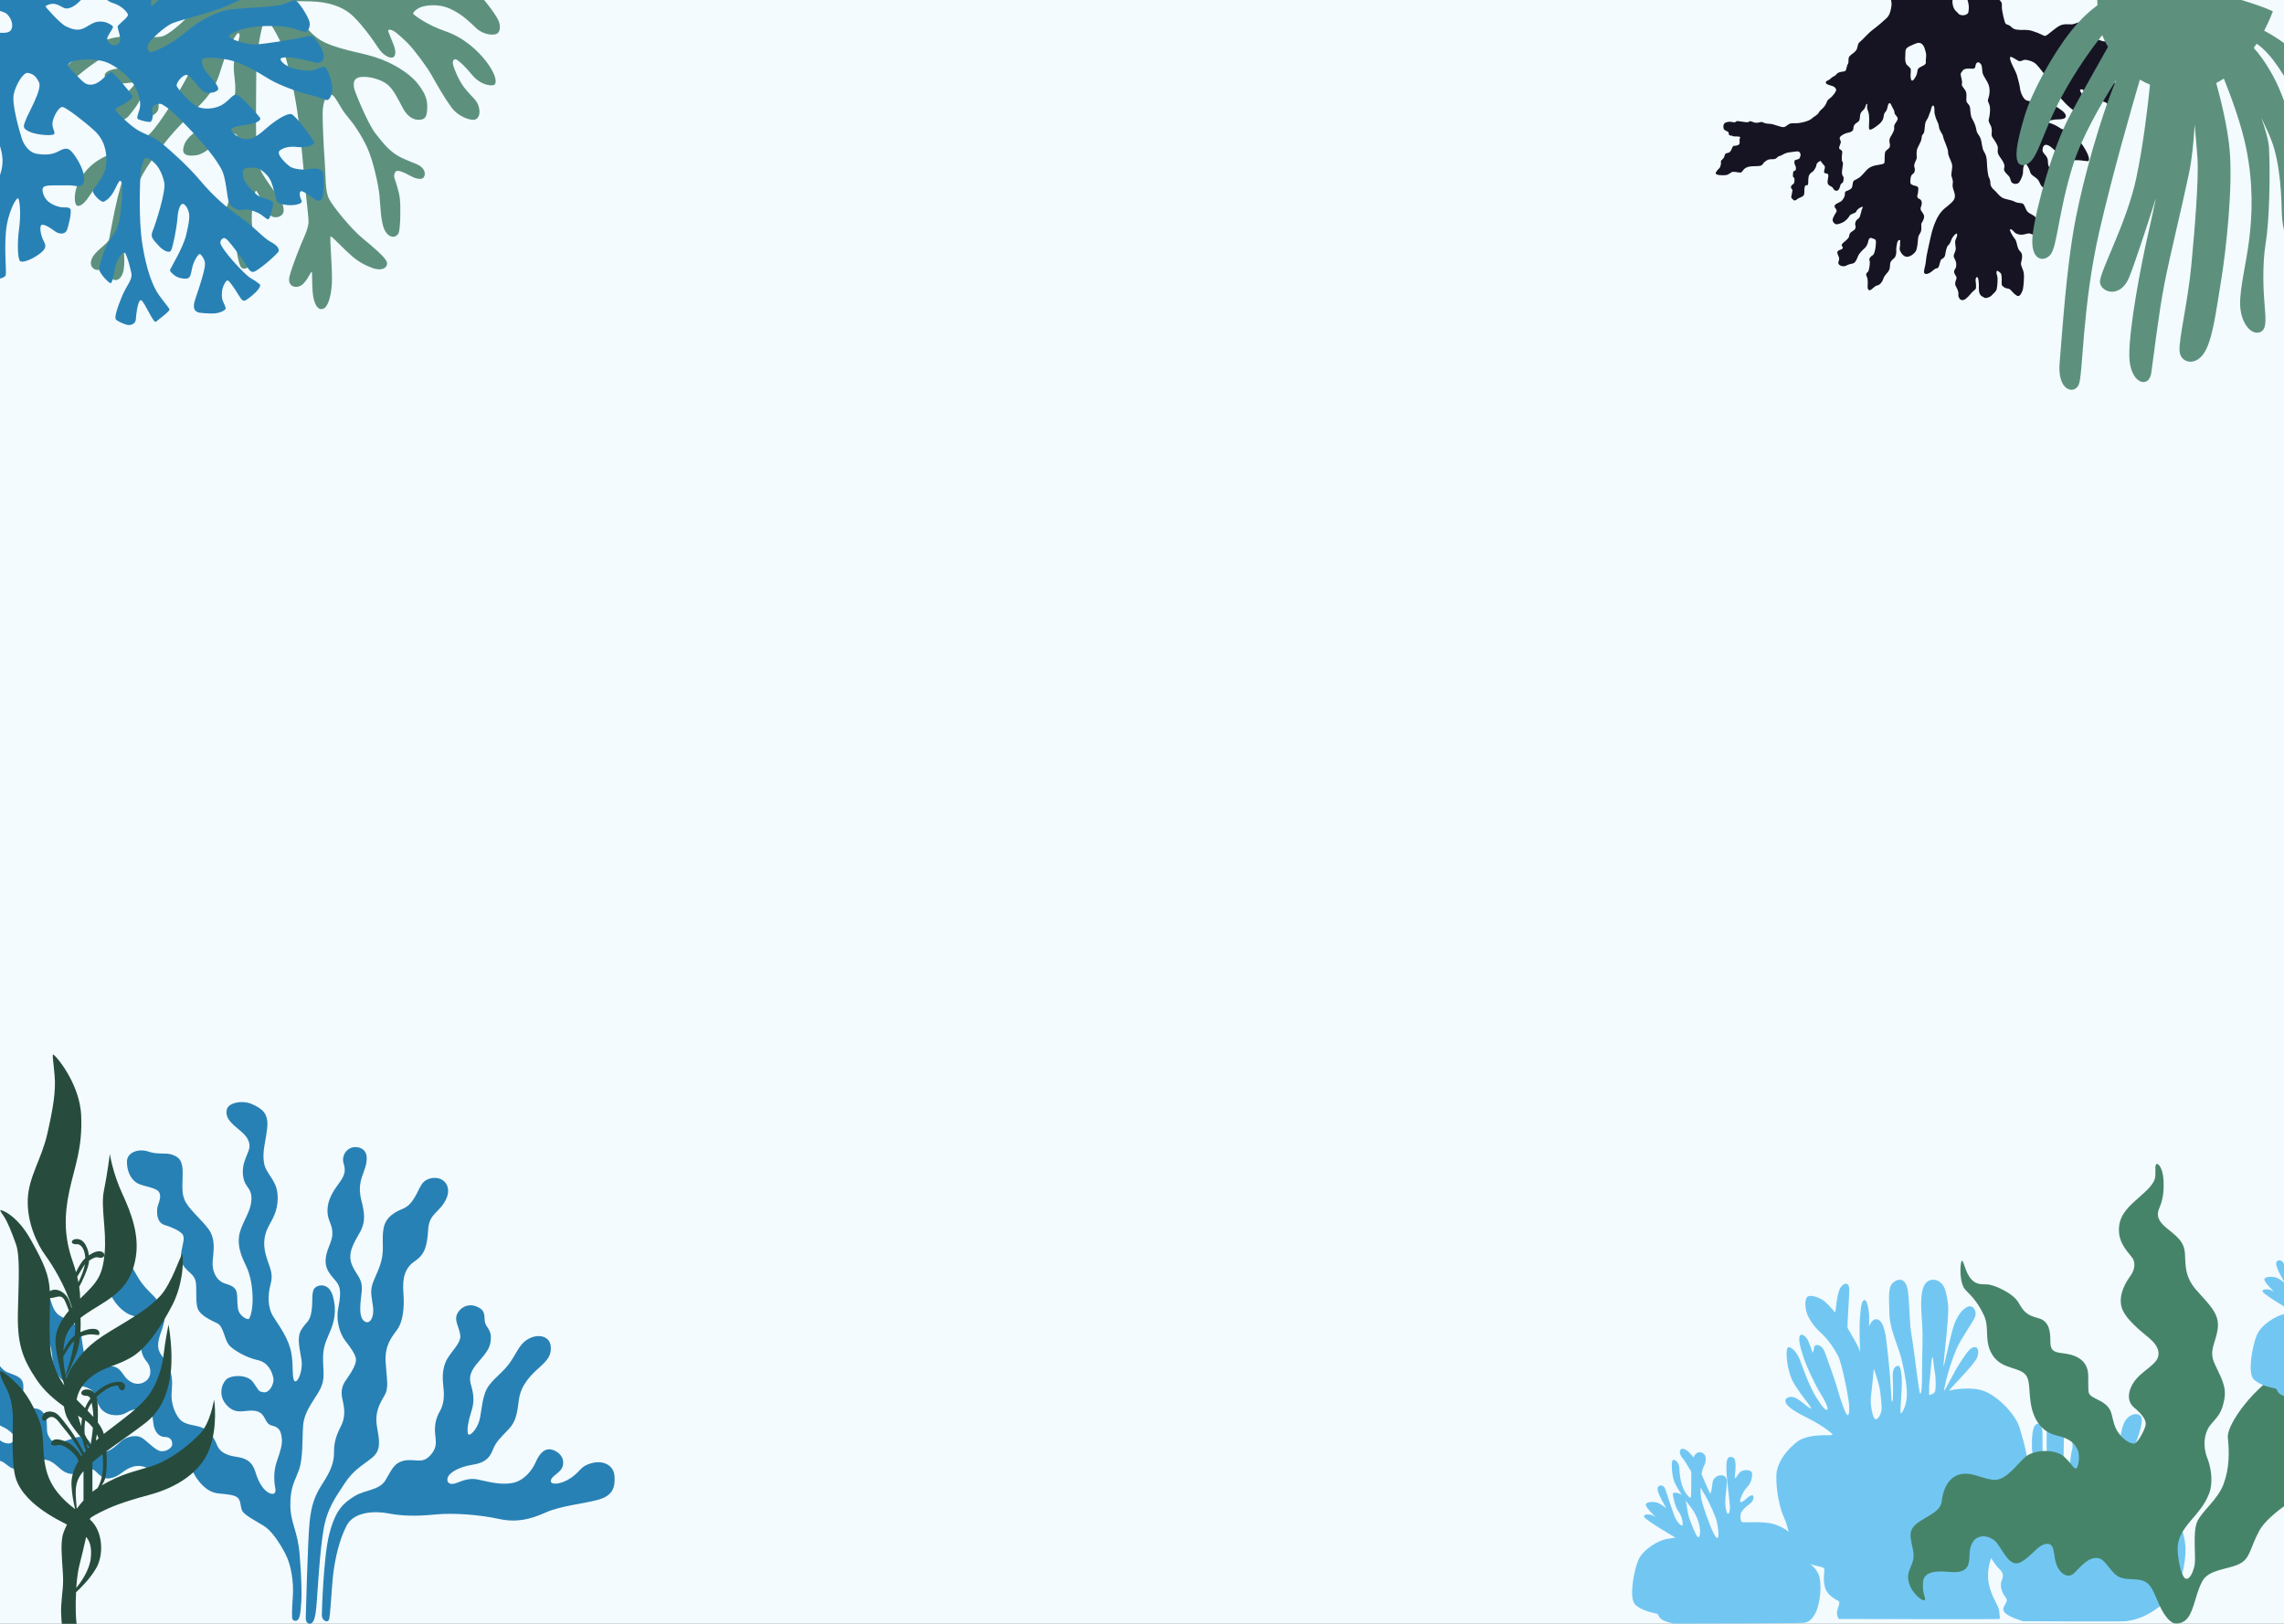 <svg width="1440" height="1024" viewBox="0 0 1440 1024" fill="none" xmlns="http://www.w3.org/2000/svg">
<rect x="0" y="0" width="1440" height="1024" fill="#333333" stroke="none"/>
<g clip-path="url(#clip0_95_3)">
<rect width="1440" height="1024" fill="#F3FBFE"/>
<path d="M1368.14 953.034C1360.65 946.786 1353.39 947.57 1353.15 946.396C1353.15 945.227 1368.46 940.539 1370.95 938.822C1373.45 937.027 1373.92 932.42 1367.91 934.45C1362.05 936.402 1352.21 943.429 1351.74 943.429C1351.9 943.039 1354.24 939.682 1357.13 936.869C1360.02 934.06 1363.84 930.934 1368.45 927.89C1372.98 924.768 1377.12 922.816 1377.35 919.771C1377.51 916.727 1373.22 916.256 1367.83 919.458C1363.45 922.036 1355.96 932.108 1353.22 935.854C1354.32 934.291 1356.27 931.405 1358.69 927.423C1362.6 921.098 1365.72 914.539 1366.89 908.372C1368.06 902.206 1364.47 898.532 1360.64 899.158C1356.81 899.783 1353.07 905.092 1351.2 911.417C1349.24 917.741 1346.36 926.254 1343.31 932.733C1340.19 939.134 1338.08 943.429 1338.08 942.337C1338.08 941.164 1338.62 939.447 1339.56 935.387C1340.57 931.328 1343.54 918.367 1345.88 912.042C1348.15 905.717 1351.97 895.488 1349.63 892.991C1347.29 890.414 1341.51 891.818 1338.93 897.834C1336.35 903.769 1335.18 920.632 1334.72 927.269C1334.33 933.906 1331.59 945.15 1330.89 945.853C1330.11 946.632 1325.97 948.195 1325.82 946.165C1325.66 944.058 1329.17 939.061 1331.2 935.392C1333.23 931.722 1334.01 926.725 1331.9 925.633C1330.11 924.695 1326.75 931.799 1325.97 933.439C1326.28 932.189 1327.61 927.975 1329.33 922.584C1331.36 916.183 1332.76 910.715 1332.29 906.736C1331.9 902.831 1326.21 902.99 1326.21 902.99L1326.91 900.806C1327.69 898.541 1328.86 896.357 1328.31 894.558C1327.84 892.841 1325.42 892.918 1323.08 897.136C1320.81 900.964 1317.38 912.44 1316.76 913.613C1316.76 912.675 1315.66 905.413 1315.19 902.056C1314.72 898.622 1318.24 894.327 1321.2 890.422C1324.25 886.517 1321.59 882.222 1319.49 883.708C1317.38 885.189 1313.01 892.529 1311.91 892.61C1310.9 892.61 1311.29 890.345 1309.49 887.377C1307.7 884.487 1304.5 880.74 1301.53 882.145C1298.56 883.472 1298.4 887.142 1299.11 891.514C1299.89 895.886 1303.72 900.806 1305.2 904.398C1306.68 907.914 1307.07 912.44 1306.29 914.705C1305.59 916.97 1304.73 925.247 1304.57 928.917C1304.5 932.587 1301.22 938.598 1300.59 936.646C1299.97 934.693 1300.75 928.681 1300.83 925.089C1300.98 921.573 1301.22 911.502 1301.22 906.192C1301.14 900.806 1298.33 899.089 1297.39 900.181C1296.53 901.272 1296.14 902.056 1296.14 900.647C1296.14 899.239 1296.3 895.415 1295.2 894.871C1294.03 894.323 1291.46 894.558 1290.75 899.166C1290.05 903.85 1290.13 918.919 1291.23 921.651C1292.39 924.46 1294.58 931.568 1292.71 931.568C1290.91 931.645 1289.27 927.975 1288.41 924.541C1287.55 921.107 1287.86 908.145 1287.71 903.46C1287.48 898.776 1285.68 896.434 1283.34 898.541C1281 900.729 1280.92 908.847 1281.15 914.08C1281.39 919.231 1284.51 923.372 1282.94 923.213C1281.78 923.136 1279.66 920.323 1277.87 918.371V918.293C1276.7 911.421 1274.67 905.096 1273.34 900.493C1270.76 891.514 1258.11 878.788 1248.67 876.522C1239.3 874.257 1228.76 876.989 1228.76 876.989L1231.02 874.412C1233.21 871.834 1244.84 860.123 1246.48 856.217C1248.04 852.394 1247.1 849.426 1245 849.503C1242.89 849.58 1241.25 850.985 1236.49 858.247C1231.72 865.351 1226.33 876.908 1225.87 876.908C1225.55 876.596 1225.94 874.566 1227.04 870.194C1228.13 865.822 1230.47 857.78 1233.52 850.672C1236.64 843.646 1243.59 834.354 1245.15 830.53C1246.71 826.706 1243.82 822.488 1240.39 824.128C1236.96 825.768 1233.83 829.827 1231.57 836.7C1229.39 843.491 1225.4 863.561 1225.32 861.45C1225.24 859.343 1227.27 843.025 1227.82 834.747C1228.44 826.47 1228.83 822.646 1226.65 814.292C1224.46 806.015 1216.65 805.077 1213.53 809.997C1210.48 814.917 1211.11 824.599 1211.81 834.281C1212.51 843.885 1211.74 854.659 1211.81 864.34C1211.89 873.945 1211.42 879.332 1210.64 878.865C1209.78 878.398 1206.73 850.445 1205.25 842.481C1203.77 834.516 1203.92 821.636 1202.91 814.292C1201.97 806.876 1197.99 805.548 1193.93 808.516C1189.87 811.56 1191.12 819.212 1191.2 828.037C1191.28 836.858 1195.49 846.073 1197.52 852.556C1199.63 858.958 1202.67 873.872 1202.21 880.744C1201.74 887.617 1198.46 892.614 1198.23 890.893C1197.99 889.176 1199.16 876.137 1199.09 871.684C1199.01 867.235 1198.46 861.531 1196.98 861.377C1195.5 861.141 1193.16 862.238 1193.31 867.937C1193.55 873.636 1193.7 883.476 1193.07 883.866C1192.45 884.256 1192.53 881.913 1192.06 874.42C1191.67 867.003 1189.87 848.809 1188.93 842.797C1187.92 836.785 1186.2 832.101 1183.08 831.942C1180.03 831.707 1178.39 836.55 1178.39 836.55L1178.47 831.865C1178.63 827.181 1177.22 819.764 1175.66 819.841C1174.02 819.919 1173.31 822.261 1172.69 830.302C1171.99 838.344 1172.84 852.398 1172.69 852.398C1172.53 852.398 1172.53 851.618 1171.44 849.195C1170.42 846.853 1165.35 838.421 1164.88 837.483C1164.41 836.546 1166.13 816.013 1165.9 812.575C1165.66 809.06 1163.16 808.28 1160.59 811.715C1158.01 815.149 1157.38 827.331 1157.08 827.485C1156.6 827.485 1154.26 824.205 1150.91 821.161C1147.55 818.116 1141.3 816.164 1139.51 817.804C1137.63 819.444 1138.1 824.595 1139.04 827.644C1139.9 830.688 1142.94 835.921 1147.63 840.134C1152.39 844.352 1156.29 850.283 1158.71 854.736C1161.13 859.266 1164.72 877.692 1165.43 882.766C1166.21 887.84 1166.05 893.539 1164.57 892.212C1163.08 890.885 1160.12 881.828 1158.16 874.878C1156.13 867.929 1152.78 859.262 1150.67 853.173C1148.56 847.007 1144.03 847.628 1143.8 849.426C1143.64 851.22 1142.94 853.563 1142.71 852.783C1142.47 851.923 1141.38 848.878 1140.2 845.992C1139.11 843.183 1136.07 840.37 1134.82 842.322C1133.49 844.275 1135.29 850.522 1137.16 856.222C1139.04 861.921 1144.11 872.853 1148.01 879.177C1151.92 885.502 1152.85 888.782 1151.92 889.094C1150.98 889.33 1149.18 887.767 1145.12 881.207C1140.99 874.647 1137.08 863.873 1134.9 857.862C1132.79 851.85 1127.71 847.713 1126.78 850.445C1125.76 853.177 1126.78 863.561 1129.9 870.275C1133.1 876.989 1142.47 887.686 1141.84 888.075C1141.14 888.388 1138.72 886.358 1136.3 884.406C1133.8 882.376 1131.15 880.659 1128.81 880.894C1126.39 881.13 1124.75 882.77 1126.15 885.112C1127.48 887.454 1131.85 890.422 1140.44 894.639C1148.95 898.934 1155.35 904.008 1155.35 904.634C1155.2 905.182 1153.87 905.1 1149.58 905.1C1145.29 905.1 1137.63 905.726 1133.11 909.16C1128.57 912.594 1120.07 920.948 1119.91 930.942C1119.83 940.86 1122.1 951.479 1124.99 957.491C1125.92 959.443 1126.78 962.488 1127.72 965.845C1127.72 965.865 1127.73 965.886 1127.73 965.906C1125.21 963.929 1121.91 962.224 1118.2 961.1C1111.6 959.106 1099.18 960.409 1098.26 959.796C1097.33 959.184 1097.05 956.793 1097.44 954.763C1097.84 952.737 1100.83 950.05 1103.26 948.288C1105.68 946.526 1106.08 943.486 1105.02 943.048C1103.96 942.605 1101.67 944.326 1100.44 945.601C1099.2 946.876 1096.82 948.069 1097.05 946.392C1097.26 944.72 1099.07 940.356 1101.49 937.847C1103.92 935.339 1104.75 932.164 1104.67 929.388C1104.58 926.611 1100.26 926.834 1098.24 927.581C1096.21 928.328 1094.4 932.737 1093.92 932.075C1093.43 931.413 1094.31 927.943 1094.24 924.058C1094.18 920.173 1093.14 918.427 1090.68 918.817C1088.22 919.207 1088.48 923.477 1088.48 927.618C1088.48 931.758 1090.68 947.679 1090.68 950.659C1090.68 953.638 1089.45 957 1088.29 952.343C1087.12 947.683 1088.09 942.508 1088.68 936.358C1089.26 930.208 1086.47 930.427 1084.74 930.342C1083.02 930.252 1080.01 932.152 1079.7 934.941C1079.39 937.726 1078.82 942.37 1078.11 941.615C1077.69 941.172 1075.21 935.278 1072.77 929.652C1073.1 927.545 1073.53 926.12 1074.17 924.845C1075.35 922.475 1076.91 917.583 1072.84 916.028C1070.26 915.046 1068.63 917.051 1067.66 919.109C1065.24 915.488 1061.67 912.809 1059.99 913.808C1058.13 914.912 1059.41 918.095 1061.18 919.998C1061.9 920.774 1063.96 924.151 1066.3 928.109C1066.26 934.714 1066.39 944.371 1065.89 944.505C1065.16 944.704 1062.39 941.728 1060.8 937.502C1059.21 933.273 1058.95 929.043 1058.75 925.475C1058.55 921.906 1055.45 919.856 1054.52 920.916C1053.59 921.971 1053.92 930.695 1055.77 934.791C1056.74 936.942 1058.38 939.784 1060.24 942.629C1057.79 941.03 1054.49 940.839 1054.68 942.297C1054.96 944.416 1055.95 950.2 1058.35 953.306C1060.75 956.411 1061.39 962.269 1060.47 962.058C1059.55 961.847 1057.08 960.012 1055.39 955.213C1053.7 950.415 1050.94 942.297 1049.95 939.122C1048.97 935.948 1045.01 935.948 1045.08 939.122C1045.15 942.297 1050.66 951.191 1050.66 951.191C1050.66 951.191 1049.03 949.778 1046.21 948.154C1043.39 946.53 1036.68 946.884 1037.74 949.425C1038.8 951.966 1043.74 956.622 1043.74 956.622C1043.74 956.622 1043.04 956.269 1041.7 955.563C1040.36 954.856 1035.13 954.576 1036.82 956.902C1038.52 959.232 1056.37 969.677 1056.37 969.677C1056.37 969.677 1055.46 969.677 1050.45 970.594C1045.44 971.512 1035.63 977.158 1032.81 984.076C1029.98 990.993 1027.02 1007.58 1030.76 1011.67C1034.5 1015.76 1043.04 1017.25 1044.52 1017.6C1046 1017.96 1045.3 1019.58 1047.63 1021.2C1049.96 1022.83 1055.25 1023.87 1055.25 1023.87C1055.25 1023.87 1135.36 1023.8 1137.51 1023.35C1139.66 1022.9 1141.47 1022.34 1144.07 1018.26C1146.67 1014.19 1148.93 1002.77 1147.12 994.63C1146.36 991.204 1144.01 988.533 1141.47 986.365C1141.54 986.389 1141.62 986.426 1141.69 986.454C1145.6 987.705 1149.27 988.172 1149.89 988.874C1150.91 989.966 1148.95 994.963 1150.59 1000.97C1152.31 1006.99 1159.11 1009.33 1159.41 1009.88C1159.8 1010.5 1159.8 1011.28 1158.55 1014.87C1157.3 1018.47 1159.41 1020.96 1159.41 1020.96C1159.41 1020.96 1259.82 1021.28 1260.45 1020.96C1261.07 1020.73 1260.91 1019.95 1260.45 1016.04C1259.98 1012.14 1256.93 1009.41 1254.59 1001.6C1252.56 995.121 1253.34 988.172 1255.37 982.549C1256.93 985.204 1258.8 987.705 1260.37 989.263C1263.65 992.308 1262.94 994.415 1261.93 996.993C1260.91 999.57 1261.77 1003.63 1263.72 1006.21C1265.68 1008.79 1265.44 1009.17 1264.58 1011.05C1263.72 1012.93 1261.54 1014.96 1264.58 1017.53C1267.63 1020.11 1275.44 1022.37 1275.44 1022.37C1275.44 1022.37 1338.06 1022.76 1340.32 1022.37C1342.51 1021.98 1351.26 1021.59 1362.97 1011.99C1374.6 1002.31 1377.1 990.205 1377.8 980.678C1378.58 971.232 1375.54 959.362 1368.12 953.038L1368.14 953.034ZM1070.4 969.218C1069.02 968.228 1065.91 960.032 1064.79 956.533C1063.73 953.257 1063.75 950.18 1062.84 946.388C1063.73 947.626 1064.64 948.812 1065.51 949.859C1069.15 954.219 1071.06 959.573 1071.59 962.809C1072.12 966.048 1071.79 970.209 1070.4 969.218ZM1082.42 969.819C1080.49 969.235 1075.3 954.402 1074.12 950.549C1072.99 946.888 1072.02 944.582 1072.17 938.136C1073.48 940.385 1074.56 942.236 1075.16 943.214C1077.53 947.066 1081.68 956.326 1082.42 959.663C1083.16 962.995 1084.34 970.404 1082.42 969.819ZM1186.14 889.793C1185.67 892.37 1183.64 895.805 1182.16 894.867C1180.67 893.929 1178.96 885.81 1179.58 880.578C1180.28 875.268 1181.38 863.167 1181.38 863.167C1181.38 863.167 1184.97 872.849 1185.51 878.394C1186.06 883.858 1186.6 887.296 1186.14 889.793H1186.14ZM1219.79 877.923C1218.93 879.015 1216.98 879.717 1216.28 879.717C1216.28 879.717 1216.12 873.705 1216.59 870.661C1217.06 867.616 1217.61 856.217 1218.31 855.982C1219.01 855.982 1219.01 861.292 1219.79 864.961C1220.57 868.631 1220.65 876.831 1219.79 877.923ZM1288.42 941.481C1286.01 940.466 1282.49 938.124 1277.96 937.032C1278.67 933.752 1278.9 930.317 1278.74 926.96C1281.16 929.615 1283.66 932.27 1284.76 933.52C1287.33 936.329 1292.48 943.202 1288.42 941.485V941.481ZM1320.51 930.159C1319.81 936.094 1318.33 941.245 1317.31 942.65C1316.3 944.131 1314.03 944.367 1313.72 944.367C1313.72 944.367 1314.03 941.947 1314.89 937.575C1315.75 933.126 1320.04 919.775 1320.51 919.775C1320.99 919.852 1321.22 924.224 1320.51 930.159ZM1345.89 944.367C1345.19 945.305 1343.7 945.617 1342.3 945.227C1342.3 945.227 1341.91 944.915 1342.3 944.054C1342.69 943.194 1348.15 932.81 1348.78 932.81C1349.01 933.358 1346.59 943.429 1345.89 944.367H1345.89Z" fill="#72C7F2"/>
<path d="M1370.17 1023.48C1368.9 1022.89 1365.28 1020.74 1361.36 1012.03C1357.45 1003.33 1356.08 997.362 1348.85 996.287C1341.61 995.211 1336.91 997.07 1331.73 990.908C1326.54 984.746 1325.47 982.205 1320.87 982.497C1316.28 982.789 1312.27 987.388 1307.86 991.886C1303.46 996.384 1297.79 991.497 1296.13 985.334C1294.46 979.172 1295.44 973.108 1290.16 973.599C1284.88 974.086 1280.96 981.425 1274.02 985.14C1267.07 988.858 1262.96 977.902 1258.95 973.01C1254.94 968.119 1247.41 967.238 1244.09 972.032C1240.76 976.826 1242.42 981.226 1241.06 986.215C1239.69 991.204 1234.6 991.789 1229.02 991.302C1223.45 990.815 1212.88 989.934 1212.4 997.853C1211.91 1005.78 1214.26 1007.05 1213.57 1008.91C1212.88 1010.77 1204.57 1004.51 1203.2 996.778C1201.83 989.053 1207.9 986.702 1206.14 977.707C1204.38 968.707 1202.42 964.599 1210.25 959.513C1218.07 954.426 1223.55 952.665 1224.23 946.502C1224.92 940.34 1227.75 931.832 1235.58 929.778C1243.41 927.724 1251.42 933.594 1258.27 933.2C1265.12 932.81 1271.38 923.811 1276.76 918.919C1282.14 914.027 1296.03 913.443 1301.6 918.822C1307.18 924.2 1306.88 925.67 1308.65 926.059C1310.41 926.449 1311.58 917.843 1310.01 914.519C1308.45 911.194 1306.39 907.476 1296.61 905.227C1286.83 902.978 1281.75 894.567 1280.28 884.491C1278.81 874.416 1280.38 868.453 1275 865.222C1269.62 861.994 1260.81 862.384 1255.82 853.876C1250.84 845.367 1254.46 837.248 1250.84 829.519C1247.22 821.794 1243.5 817.686 1239.39 813.676C1235.28 809.665 1235.67 797.832 1236.65 795.482C1237.63 793.135 1238.51 800.47 1241.64 805.163C1244.77 809.86 1248.29 809.957 1252.6 809.957C1256.9 809.957 1269.13 815.336 1272.65 821.498C1276.17 827.66 1278.12 829.422 1285.17 831.277C1292.21 833.136 1292.7 840.082 1292.7 845.753C1292.7 851.424 1294.36 852.698 1300.52 853.38C1306.68 854.066 1316.27 856.413 1316.56 867.17C1316.86 877.927 1315.78 878.613 1319.21 880.862C1322.63 883.111 1329.61 884.646 1331.34 891.928C1333.07 899.211 1333.79 901.443 1336.68 904.906C1339.56 908.369 1342.66 910.098 1345.18 910.386C1347.71 910.674 1352.32 901.374 1352.75 898.707C1353.19 896.04 1351.6 892.797 1345.47 887.605C1339.34 882.413 1342.95 873.689 1347.49 868.859C1352.03 864.028 1359.17 860.277 1360.54 855.881C1361.91 851.485 1359.39 847.519 1354.7 843.553C1350.01 839.587 1338.91 831.151 1337.39 823.438C1335.88 815.726 1340.28 808.585 1343.16 804.619C1346.04 800.653 1346.41 796.257 1344.46 793.371C1342.51 790.488 1336.31 784.935 1335.95 776.642C1335.59 768.349 1339.48 763.088 1346.98 756.528C1354.48 749.968 1358.66 746.144 1358.88 741.386C1359.1 736.629 1358.59 735.691 1359.38 734.319C1360.17 732.951 1363.71 735.906 1364.07 744.703C1364.43 753.499 1362.91 758.257 1361.47 761.647C1360.03 765.036 1359.02 769.002 1366.74 775.059C1374.45 781.115 1377.05 784.144 1377.55 790.342C1378.06 796.541 1376.9 804.546 1384.55 813.343C1392.19 822.139 1399.4 828.05 1398.25 837.569C1397.09 847.084 1392.34 851.27 1396.23 859.92C1400.12 868.571 1403.94 874.124 1402.36 882.486C1400.77 890.848 1398.68 892.724 1394.07 898.058C1389.45 903.392 1388.73 911.973 1391.54 919.183C1394.35 926.392 1395.43 935.55 1392.55 942.471C1389.67 949.393 1385.92 953.432 1381.09 959.127C1376.26 964.822 1373.01 970.014 1372.94 976.213C1372.87 982.412 1375.03 993.445 1377.56 995.247C1380.08 997.05 1382.6 992.004 1383.61 987.1C1384.62 982.196 1382.31 966.552 1385.2 959.777C1388.08 952.997 1398.11 946.007 1401.86 935.985C1405.61 925.962 1405.56 915.809 1404.6 906.716C1403.65 897.619 1422.97 873.19 1437.18 866.346C1451.39 859.502 1457.83 861.073 1464.74 862.717C1471.66 864.361 1477.86 863.509 1481.81 859.49C1485.76 855.471 1489.45 856.064 1491.03 859.689C1492.62 863.314 1492.88 870.495 1482.2 880.444C1471.53 890.394 1460.59 892.371 1457.96 901.659C1455.32 910.95 1456.9 917.34 1460.2 920.701C1463.49 924.062 1463.75 932.23 1459.28 936.318C1454.79 940.401 1430.57 953.846 1424.41 965.31C1418.24 976.773 1418.89 982.939 1411.54 986.398C1404.19 989.861 1392.65 989.662 1388.55 997.054C1384.45 1004.45 1383.47 1014.6 1379.55 1019.94C1375.64 1025.29 1370.18 1023.48 1370.18 1023.48H1370.17Z" fill="#46846A"/>
<path d="M1758.14 811.034C1750.65 804.786 1743.39 805.57 1743.15 804.396C1743.15 803.227 1758.46 798.539 1760.95 796.822C1763.45 795.027 1763.92 790.42 1757.91 792.45C1752.05 794.402 1742.21 801.429 1741.74 801.429C1741.9 801.039 1744.24 797.682 1747.13 794.869C1750.02 792.06 1753.84 788.934 1758.45 785.89C1762.98 782.768 1767.12 780.816 1767.35 777.771C1767.51 774.727 1763.22 774.256 1757.83 777.458C1753.45 780.036 1745.96 790.108 1743.22 793.854C1744.32 792.291 1746.27 789.405 1748.69 785.423C1752.6 779.098 1755.72 772.539 1756.89 766.372C1758.06 760.206 1754.47 756.532 1750.64 757.158C1746.81 757.783 1743.07 763.092 1741.2 769.417C1739.24 775.741 1736.36 784.254 1733.31 790.733C1730.19 797.134 1728.08 801.429 1728.08 800.337C1728.08 799.164 1728.62 797.447 1729.56 793.387C1730.57 789.328 1733.54 776.367 1735.88 770.042C1738.15 763.717 1741.97 753.488 1739.63 750.991C1737.29 748.414 1731.51 749.818 1728.93 755.834C1726.35 761.769 1725.18 778.632 1724.72 785.269C1724.33 791.906 1721.59 803.15 1720.89 803.853C1720.11 804.632 1715.97 806.195 1715.82 804.165C1715.66 802.058 1719.17 797.061 1721.2 793.392C1723.23 789.722 1724.01 784.725 1721.9 783.633C1720.11 782.695 1716.75 789.799 1715.97 791.439C1716.28 790.189 1717.61 785.975 1719.33 780.584C1721.36 774.183 1722.76 768.715 1722.29 764.736C1721.9 760.831 1716.21 760.99 1716.21 760.99L1716.91 758.806C1717.69 756.541 1718.86 754.357 1718.31 752.558C1717.84 750.841 1715.42 750.918 1713.08 755.136C1710.81 758.964 1707.38 770.44 1706.76 771.613C1706.76 770.675 1705.66 763.413 1705.19 760.056C1704.72 756.622 1708.24 752.327 1711.2 748.422C1714.25 744.517 1711.59 740.222 1709.49 741.708C1707.38 743.189 1703.01 750.529 1701.91 750.61C1700.9 750.61 1701.29 748.345 1699.49 745.377C1697.7 742.487 1694.5 738.74 1691.53 740.145C1688.56 741.472 1688.4 745.142 1689.11 749.514C1689.89 753.886 1693.72 758.806 1695.2 762.398C1696.68 765.914 1697.07 770.44 1696.29 772.705C1695.59 774.97 1694.73 783.247 1694.57 786.917C1694.5 790.587 1691.22 796.598 1690.59 794.646C1689.97 792.693 1690.75 786.681 1690.83 783.089C1690.98 779.573 1691.22 769.502 1691.22 764.192C1691.14 758.806 1688.33 757.089 1687.39 758.181C1686.53 759.272 1686.14 760.056 1686.14 758.647C1686.14 757.239 1686.3 753.415 1685.2 752.871C1684.03 752.323 1681.46 752.558 1680.75 757.166C1680.05 761.85 1680.13 776.919 1681.23 779.651C1682.39 782.46 1684.58 789.568 1682.71 789.568C1680.91 789.645 1679.27 785.975 1678.41 782.541C1677.55 779.107 1677.86 766.145 1677.71 761.46C1677.48 756.776 1675.68 754.434 1673.34 756.541C1671 758.729 1670.92 766.847 1671.15 772.08C1671.39 777.231 1674.51 781.372 1672.94 781.213C1671.78 781.136 1669.66 778.323 1667.87 776.371V776.293C1666.7 769.421 1664.67 763.096 1663.34 758.493C1660.76 749.514 1648.11 736.788 1638.67 734.522C1629.3 732.257 1618.76 734.989 1618.76 734.989L1621.02 732.412C1623.21 729.834 1634.84 718.123 1636.48 714.217C1638.04 710.394 1637.1 707.426 1635 707.503C1632.89 707.58 1631.25 708.985 1626.49 716.247C1621.72 723.351 1616.33 734.908 1615.87 734.908C1615.55 734.596 1615.94 732.566 1617.04 728.194C1618.13 723.822 1620.47 715.78 1623.52 708.672C1626.64 701.646 1633.59 692.354 1635.15 688.53C1636.71 684.706 1633.82 680.488 1630.39 682.128C1626.96 683.768 1623.83 687.827 1621.57 694.7C1619.39 701.491 1615.4 721.561 1615.32 719.45C1615.24 717.343 1617.27 701.025 1617.82 692.747C1618.44 684.47 1618.83 680.646 1616.65 672.292C1614.46 664.015 1606.65 663.077 1603.53 667.997C1600.48 672.917 1601.11 682.599 1601.81 692.281C1602.51 701.885 1601.74 712.659 1601.81 722.34C1601.89 731.945 1601.42 737.332 1600.64 736.865C1599.78 736.398 1596.73 708.445 1595.25 700.481C1593.77 692.516 1593.92 679.636 1592.91 672.292C1591.97 664.876 1587.99 663.548 1583.93 666.516C1579.87 669.56 1581.12 677.212 1581.2 686.037C1581.28 694.858 1585.49 704.073 1587.52 710.556C1589.63 716.958 1592.67 731.872 1592.21 738.744C1591.74 745.617 1588.46 750.614 1588.23 748.893C1587.99 747.176 1589.16 734.137 1589.09 729.684C1589.01 725.235 1588.46 719.531 1586.98 719.377C1585.5 719.141 1583.16 720.238 1583.31 725.937C1583.55 731.636 1583.7 741.476 1583.07 741.866C1582.45 742.256 1582.53 739.913 1582.06 732.42C1581.67 725.003 1579.87 706.809 1578.93 700.797C1577.92 694.785 1576.2 690.101 1573.08 689.942C1570.03 689.707 1568.39 694.55 1568.39 694.55L1568.47 689.865C1568.63 685.181 1567.22 677.764 1565.66 677.841C1564.02 677.919 1563.31 680.261 1562.69 688.302C1561.99 696.344 1562.84 710.398 1562.69 710.398C1562.53 710.398 1562.53 709.618 1561.44 707.195C1560.42 704.853 1555.35 696.421 1554.88 695.483C1554.41 694.546 1556.13 674.013 1555.9 670.575C1555.66 667.06 1553.16 666.28 1550.59 669.715C1548.01 673.149 1547.38 685.331 1547.08 685.485C1546.6 685.485 1544.26 682.205 1540.91 679.161C1537.55 676.116 1531.3 674.164 1529.51 675.804C1527.63 677.444 1528.1 682.595 1529.04 685.644C1529.9 688.688 1532.94 693.921 1537.63 698.134C1542.39 702.352 1546.29 708.283 1548.71 712.736C1551.13 717.266 1554.72 735.692 1555.43 740.766C1556.21 745.84 1556.05 751.539 1554.57 750.212C1553.08 748.885 1550.12 739.828 1548.16 732.878C1546.13 725.929 1542.78 717.262 1540.67 711.173C1538.56 705.007 1534.03 705.628 1533.8 707.426C1533.64 709.22 1532.94 711.563 1532.71 710.783C1532.47 709.923 1531.38 706.878 1530.2 703.992C1529.11 701.183 1526.07 698.37 1524.82 700.322C1523.49 702.275 1525.29 708.522 1527.16 714.222C1529.04 719.921 1534.11 730.853 1538.01 737.177C1541.92 743.502 1542.85 746.782 1541.92 747.094C1540.98 747.33 1539.18 745.767 1535.12 739.207C1530.99 732.647 1527.08 721.873 1524.9 715.862C1522.79 709.85 1517.71 705.713 1516.78 708.445C1515.76 711.177 1516.78 721.561 1519.9 728.275C1523.1 734.989 1532.47 745.686 1531.84 746.075C1531.14 746.388 1528.72 744.358 1526.3 742.406C1523.8 740.376 1521.15 738.659 1518.81 738.894C1516.39 739.13 1514.75 740.77 1516.15 743.112C1517.48 745.454 1521.85 748.422 1530.44 752.639C1538.95 756.934 1545.35 762.008 1545.35 762.634C1545.2 763.182 1543.87 763.1 1539.58 763.1C1535.29 763.1 1527.63 763.726 1523.11 767.16C1518.57 770.594 1510.07 778.948 1509.91 788.942C1509.83 798.86 1512.1 809.479 1514.99 815.491C1515.92 817.443 1516.78 820.488 1517.72 823.845C1517.72 823.865 1517.73 823.886 1517.73 823.906C1515.21 821.929 1511.91 820.224 1508.2 819.1C1501.6 817.106 1489.18 818.409 1488.26 817.796C1487.33 817.184 1487.05 814.793 1487.44 812.763C1487.84 810.737 1490.83 808.05 1493.26 806.288C1495.68 804.526 1496.08 801.486 1495.02 801.048C1493.96 800.605 1491.67 802.326 1490.44 803.601C1489.2 804.876 1486.82 806.069 1487.05 804.392C1487.26 802.72 1489.07 798.356 1491.49 795.847C1493.92 793.339 1494.75 790.164 1494.67 787.388C1494.58 784.611 1490.26 784.834 1488.24 785.581C1486.21 786.328 1484.4 790.737 1483.92 790.075C1483.43 789.413 1484.31 785.943 1484.24 782.058C1484.18 778.173 1483.14 776.427 1480.68 776.817C1478.22 777.207 1478.48 781.477 1478.48 785.618C1478.48 789.758 1480.68 805.679 1480.68 808.659C1480.68 811.638 1479.45 815 1478.29 810.343C1477.12 805.683 1478.09 800.508 1478.68 794.358C1479.26 788.208 1476.47 788.427 1474.74 788.342C1473.02 788.252 1470.01 790.152 1469.7 792.941C1469.39 795.726 1468.82 800.37 1468.11 799.615C1467.69 799.172 1465.21 793.278 1462.77 787.652C1463.1 785.545 1463.53 784.12 1464.17 782.845C1465.35 780.475 1466.91 775.583 1462.84 774.028C1460.26 773.046 1458.63 775.051 1457.66 777.109C1455.24 773.488 1451.67 770.809 1449.99 771.808C1448.13 772.912 1449.41 776.095 1451.18 777.998C1451.9 778.774 1453.96 782.151 1456.3 786.109C1456.26 792.714 1456.39 802.371 1455.89 802.505C1455.16 802.704 1452.39 799.728 1450.8 795.502C1449.21 791.273 1448.95 787.043 1448.75 783.475C1448.55 779.906 1445.45 777.856 1444.52 778.916C1443.59 779.971 1443.92 788.695 1445.77 792.791C1446.74 794.942 1448.38 797.784 1450.24 800.629C1447.79 799.03 1444.49 798.839 1444.68 800.297C1444.96 802.416 1445.95 808.2 1448.35 811.306C1450.75 814.411 1451.39 820.269 1450.47 820.058C1449.55 819.847 1447.08 818.012 1445.39 813.213C1443.7 808.415 1440.94 800.297 1439.95 797.122C1438.97 793.948 1435.01 793.948 1435.08 797.122C1435.15 800.297 1440.66 809.191 1440.66 809.191C1440.66 809.191 1439.03 807.778 1436.21 806.154C1433.39 804.53 1426.68 804.884 1427.74 807.425C1428.8 809.966 1433.74 814.622 1433.74 814.622C1433.74 814.622 1433.04 814.269 1431.7 813.563C1430.36 812.856 1425.13 812.576 1426.82 814.902C1428.52 817.232 1446.37 827.677 1446.37 827.677C1446.37 827.677 1445.46 827.677 1440.45 828.594C1435.44 829.512 1425.63 835.158 1422.81 842.076C1419.98 848.993 1417.02 865.579 1420.76 869.671C1424.5 873.763 1433.04 875.249 1434.52 875.602C1436 875.955 1435.3 877.579 1437.63 879.203C1439.96 880.826 1445.25 881.87 1445.25 881.87C1445.25 881.87 1525.36 881.805 1527.51 881.354C1529.66 880.9 1531.47 880.335 1534.07 876.264C1536.67 872.192 1538.93 860.773 1537.12 852.63C1536.36 849.204 1534.01 846.533 1531.47 844.365C1531.54 844.389 1531.62 844.426 1531.69 844.454C1535.6 845.705 1539.27 846.172 1539.89 846.874C1540.91 847.966 1538.95 852.963 1540.59 858.975C1542.31 864.987 1549.11 867.329 1549.41 867.877C1549.8 868.502 1549.8 869.282 1548.55 872.874C1547.3 876.467 1549.41 878.963 1549.41 878.963C1549.41 878.963 1649.82 879.276 1650.45 878.963C1651.07 878.728 1650.91 877.948 1650.45 874.043C1649.98 870.138 1646.93 867.406 1644.59 859.6C1642.56 853.121 1643.34 846.172 1645.37 840.549C1646.93 843.204 1648.8 845.705 1650.37 847.263C1653.65 850.308 1652.94 852.415 1651.93 854.993C1650.91 857.57 1651.77 861.63 1653.72 864.207C1655.68 866.785 1655.44 867.175 1654.58 869.05C1653.72 870.926 1651.54 872.955 1654.58 875.529C1657.63 878.107 1665.44 880.372 1665.44 880.372C1665.44 880.372 1728.06 880.761 1730.32 880.372C1732.51 879.982 1741.26 879.592 1752.97 869.988C1764.6 860.306 1767.1 848.205 1767.8 838.678C1768.58 829.232 1765.54 817.362 1758.12 811.038L1758.14 811.034ZM1460.4 827.218C1459.02 826.228 1455.91 818.032 1454.79 814.533C1453.73 811.257 1453.75 808.18 1452.84 804.388C1453.73 805.626 1454.64 806.812 1455.51 807.859C1459.15 812.219 1461.06 817.573 1461.59 820.809C1462.12 824.048 1461.79 828.209 1460.4 827.218ZM1472.42 827.819C1470.49 827.235 1465.3 812.402 1464.12 808.549C1462.99 804.888 1462.02 802.582 1462.17 796.136C1463.48 798.385 1464.56 800.236 1465.16 801.214C1467.53 805.066 1471.68 814.326 1472.42 817.663C1473.16 820.995 1474.34 828.404 1472.42 827.819ZM1576.14 747.793C1575.67 750.37 1573.64 753.805 1572.16 752.867C1570.67 751.929 1568.96 743.81 1569.58 738.578C1570.28 733.268 1571.38 721.167 1571.38 721.167C1571.38 721.167 1574.97 730.849 1575.51 736.394C1576.06 741.858 1576.6 745.296 1576.14 747.793H1576.14ZM1609.79 735.923C1608.93 737.015 1606.98 737.717 1606.28 737.717C1606.28 737.717 1606.12 731.705 1606.59 728.661C1607.06 725.616 1607.61 714.217 1608.31 713.982C1609.01 713.982 1609.01 719.292 1609.79 722.961C1610.57 726.631 1610.65 734.831 1609.79 735.923ZM1678.42 799.481C1676.01 798.466 1672.49 796.124 1667.96 795.032C1668.67 791.752 1668.9 788.317 1668.74 784.96C1671.16 787.615 1673.66 790.27 1674.76 791.52C1677.33 794.329 1682.48 801.202 1678.42 799.485V799.481ZM1710.51 788.159C1709.81 794.094 1708.33 799.245 1707.31 800.65C1706.3 802.131 1704.03 802.367 1703.72 802.367C1703.72 802.367 1704.03 799.947 1704.89 795.575C1705.75 791.126 1710.04 777.775 1710.51 777.775C1710.99 777.852 1711.22 782.224 1710.51 788.159ZM1735.89 802.367C1735.19 803.305 1733.7 803.617 1732.3 803.227C1732.3 803.227 1731.91 802.915 1732.3 802.054C1732.69 801.194 1738.15 790.81 1738.78 790.81C1739.01 791.358 1736.59 801.429 1735.89 802.367H1735.89Z" fill="#72C7F2"/>
<path d="M184.173 1020.06C184.173 1020.06 183.885 1016.47 184.604 1007.13C185.322 997.787 183.528 986.794 180.004 980.039C176.485 973.285 171.382 965.312 166.28 962.223C161.177 959.134 154.321 955.496 152.871 953.012C151.422 950.532 152.043 947.118 150.286 944.95C148.528 942.778 144.444 942.47 137.466 941.747C130.488 941.025 125.938 935.029 123.717 931.769C121.493 928.514 121.651 926.236 117.153 926.703C112.655 927.17 111.62 929.236 106.4 929.959C101.179 930.681 98.338 929.285 94.977 926.959C91.615 924.633 86.809 923.289 81.589 925.77C76.368 928.25 75.232 931.144 69.338 932.232C63.444 933.316 60.756 927.065 58.329 926.545C55.901 926.029 53.368 926.598 50.267 928.457C47.165 930.316 42.408 929.801 38.945 927.008C35.483 924.215 32.069 920.184 27.161 920.496C22.253 920.809 21.993 922.408 17.288 924.889C12.584 927.369 8.76 927.162 5.346 924.527C1.936 921.893 0.434 920.444 -3.289 921.426C-7.011 922.408 -9.024 924.268 -12.593 922.924C-16.161 921.58 -17.297 916.254 -16.936 912.329C-16.575 908.4 -14.302 904.421 -11.2 903.492C-8.099 902.562 -4.275 904.527 -1.535 907.06C1.205 909.593 3.633 910.368 5.804 910.263C7.976 910.161 10.148 907.214 8.959 905.505C7.769 903.8 5.183 901.267 1.1 899.51C-2.984 897.752 -5.878 894.289 -5.464 889.532C-5.05 884.774 -3.191 884.62 -1.949 882.862C-0.707 881.104 -2.002 878.778 -3.861 876.659C-5.72 874.54 -10.064 870.095 -10.685 866.373C-11.306 862.65 -8.72 858.928 -4.689 858.619C-0.658 858.311 -0.139 863.324 4.562 865.338C9.267 867.355 14.435 868.078 14.694 873.558C14.954 879.038 13.505 881.932 14.487 884.774C15.47 887.616 19.448 888.135 22.501 888.237C25.549 888.338 29.117 891.492 29.479 896.972C29.84 902.453 28.963 903.228 31.598 907.259C34.232 911.29 39.712 909.276 45.4 907.259C51.087 905.241 54.342 905.708 56.721 909.686C59.1 913.669 61.528 915.735 65.457 915.581C69.386 915.426 72.642 912.171 76.312 908.911C79.981 905.651 85.823 904.88 88.823 906.378C91.823 907.876 95.748 912.528 99.625 914.545C103.501 916.563 108.462 913.356 108.567 910.977C108.669 908.598 107.691 906.171 103.814 906.171C99.937 906.171 97.506 902.448 96.836 898.572C96.162 894.695 96.682 890.51 92.237 889.268C87.792 888.026 83.655 888.44 79.831 890.818C76.007 893.197 68.668 893.351 64.426 889.215C60.188 885.078 61.016 878.206 56.774 875.981C52.536 873.757 51.448 874.431 45.972 873.554C40.492 872.677 35.584 867.505 34.135 862.646C32.686 857.787 33.152 850.809 30.981 846.88C28.809 842.95 25.655 841.452 21.884 838.765C18.108 836.078 14.958 831.84 13.716 826.774C12.474 821.708 14.8 815.659 19.61 814.575C24.421 813.491 29.795 814.267 31.448 818.557C33.1 822.848 33.412 827.809 39.254 830.602C45.095 833.394 50.316 836.029 51.399 843.267C52.483 850.505 52.796 855.518 55.743 858.672C58.69 861.826 65.1 861.619 69.752 861.567C74.404 861.514 76.368 864.822 78.487 867.769C80.606 870.716 85.364 874.54 90.893 871.593C96.426 868.646 95.184 861.668 92.598 858.774C90.012 855.879 88.413 851.487 89.03 847.144C89.651 842.8 91.096 840.632 90.735 836.703C90.373 832.773 88.876 831.121 83.188 829.518C77.501 827.914 71.351 821.091 69.179 814.888C67.008 808.685 67.99 801.24 70.783 798.09C73.576 794.936 79.986 795.042 83.034 799.02C86.083 803.002 87.219 807.808 94.303 814.681C101.386 821.557 104.898 826.932 103.505 833.443C102.109 839.954 99.369 843.884 99.73 849.263C100.092 854.637 104.744 856.655 107.017 863.373C109.29 870.091 108.36 874.228 108.153 879.087C107.946 883.946 109.55 890.408 113.065 894.699C116.581 898.99 122.783 898.316 127.643 900.386C132.502 902.453 135.189 907.157 136.894 911.448C138.599 915.739 142.942 917.805 148.678 918.633C154.414 919.461 158.863 921.012 161.084 928.453C163.308 935.898 166.718 940.189 169.819 941.581C172.921 942.973 174.057 941.272 173.595 938.788C173.128 936.308 171.942 929.123 174.471 921.783C177.004 914.444 178.141 910.721 177.626 906.792C177.11 902.863 176.383 900.122 171.423 898.986C166.462 897.849 167.96 891.439 161.652 889.889C155.344 888.338 149.762 892.889 143.458 886.682C137.15 880.479 139.735 872.726 142.63 869.933C145.524 867.14 155.758 866.417 159.533 871.585C163.308 876.753 162.533 877.427 166.203 877.995C169.872 878.563 173.079 872.62 172.304 868.845C171.528 865.07 169.101 859.074 162.379 857.682C155.66 856.285 146.718 851.373 144.079 847.809C141.444 844.241 140.823 836.439 137.101 834.576C133.378 832.717 126.348 829.769 124.643 825.166C122.938 820.567 124.541 810.329 122.938 806.712C121.334 803.095 118.854 802.421 116.061 798.752C113.268 795.082 114.044 791.205 114.612 787.897C115.18 784.589 116.836 780.298 114.872 778.126C112.907 775.954 108.462 773.941 103.757 772.492C99.052 771.042 98.845 765.408 99.105 762.412C99.365 759.412 102.105 755.434 100.449 752.073C98.796 748.712 90.317 748.351 86.44 746.077C82.563 743.804 79.977 738.685 80.03 732.535C80.083 726.385 87.784 724.161 93.625 726.227C99.466 728.293 104.739 726.694 108.616 728.192C112.493 729.69 115.127 731.24 115.18 739.355C115.233 747.47 113.938 752.848 117.352 758.584C120.762 764.32 130.017 771.818 132.806 777.245C135.599 782.673 134.718 788.615 134.097 795.131C133.476 801.642 136.524 807.589 141.436 809.241C146.348 810.893 149.344 811.62 149.551 817.51C149.758 823.404 149.652 826.193 151.41 828.519C153.168 830.845 155.648 832.035 156.683 831.828C157.718 831.621 159.371 825.885 159.269 818.854C159.168 811.823 158.08 804.329 155.031 798.074C151.983 791.818 149.758 785.977 150.74 779.36C151.723 772.743 156.943 765.867 158.132 759.563C159.322 753.254 157.824 750.88 155.445 747.571C153.066 744.263 152.242 738.214 154.101 732.527C155.961 726.84 158.185 724.258 156.996 720.381C155.806 716.505 153.428 714.694 148.776 710.769C144.124 706.839 142.005 703.738 143.04 699.553C144.075 695.368 152.965 693.504 159.168 696.399C165.37 699.293 169.556 702.187 168.419 711.698C167.282 721.21 165.37 725.76 166.401 732.994C167.437 740.232 174.001 743.589 174.93 752.637C175.86 761.682 172.551 767.523 169.71 772.642C166.868 777.761 165.472 783.549 167.591 791.356C169.71 799.162 172.551 802.316 170.639 809.655C168.727 816.995 168.622 824.541 172.499 830.589C176.375 836.638 182.269 844.651 183.715 853.488C185.164 862.326 183.922 869.048 185.679 870.858C187.437 872.669 191.16 864.81 190.072 857.523C188.988 850.237 186.97 843.673 189.917 838.655C192.864 833.642 195.345 833.898 196.38 827.025C197.415 820.149 196.226 815.083 198.19 812.554C200.155 810.021 207.442 808.47 209.926 817.567C212.406 826.664 210.803 833.642 207.653 840.726C204.499 847.809 203.415 851.272 203.723 859.334C204.032 867.396 204.86 871.325 200.622 878.255C196.384 885.18 191.732 891.021 191.111 898.933C190.49 906.841 191.151 919.474 188.521 926.829C185.886 934.189 182.984 937.631 183.053 949.103C183.122 960.579 187.709 965.235 188.927 980.356C190.141 995.477 190.344 1005.6 189.873 1011.27C189.402 1016.94 189.199 1021.53 186.767 1022.07C184.336 1022.61 184.157 1020.05 184.157 1020.05L184.173 1020.06Z" fill="#2881B5"/>
<path d="M192.787 1019.79C192.787 1019.79 194.017 971.287 195.195 959.868C196.372 948.449 198.73 942.742 203.622 935.126C208.517 927.515 210.689 922.348 210.6 915.37C210.511 908.391 212.946 903.334 215.183 898.856C217.424 894.379 217.347 889.528 216.454 885.046C215.556 880.569 213.916 876.164 218.244 870.12C222.571 864.075 224.885 859.521 224.365 856.683C223.842 853.846 221.231 850.009 217.753 845.605C214.274 841.201 211.785 832.855 213.174 825.495C214.566 818.135 215.203 813.094 212.885 809.44C210.567 805.787 205.12 802.137 205.294 795.009C205.469 787.881 209.496 783.728 209.565 777.948C209.634 772.167 206.849 770.149 206.5 764.714C206.151 759.278 208.103 753.782 212.768 747.514C217.432 741.247 218.199 738.811 216.6 733.518C214.996 728.224 219.595 722.026 226.139 723.629C232.687 725.232 231.782 732.405 229.622 738.113C227.463 743.82 225.79 748.7 227.743 756.567C229.691 764.438 230.945 770.214 226.699 777.529C222.453 784.84 219.039 790.763 221.962 797.794C224.889 804.829 229.135 806.152 227.95 815.554C226.764 824.955 226.488 830.736 229.691 833.171C232.894 835.607 236.028 831.15 235.192 824.188C234.355 817.222 232.894 814.23 235.61 807.613C238.325 800.997 241.597 795.565 241.39 786.164C241.183 776.762 241.041 770.844 247.033 766.106C253.02 761.369 255.878 763.46 260.542 756.498C265.207 749.532 264.862 744.45 272.034 742.988C279.207 741.527 285.406 747.794 281.156 756.429C276.91 765.063 270.569 765.063 269.944 775.439C269.319 785.815 267.853 791.039 261.586 795.285C255.318 799.531 253.576 805.73 254.344 815.411C255.111 825.093 253.857 833.447 250.723 838.047C247.589 842.642 242.438 847.655 243.132 859.078C243.83 870.497 245.36 875.027 242.295 880.248C239.231 885.472 236.166 890.835 237.664 899.538C239.162 908.241 240.554 914.371 234.704 919.177C228.855 923.983 222.936 926.768 217.294 935.472C211.651 944.175 206.22 951.072 203.922 964.93C201.625 978.789 200.439 1000.59 199.676 1010.68C198.909 1020.78 197.728 1023.57 195.637 1023.92C193.546 1024.27 192.787 1021.92 192.787 1020.85V1019.79V1019.79Z" fill="#2881B5"/>
<path d="M202.952 1017.16C202.952 1017.16 203.809 981.866 207.706 967.005C211.603 952.143 216.486 947.938 223.326 943.635C230.166 939.332 239.011 939.978 242.961 933.552C246.911 927.126 248.149 922.583 254.815 921.109C261.476 919.636 266.079 923.586 271.324 917.748C276.573 911.911 274.332 907.961 274.214 902.124C274.097 896.286 275.923 892.393 277.576 889.446C279.228 886.499 280.23 882.075 279.699 876.355C279.167 870.635 278.4 865.212 280.937 859.017C283.474 852.827 290.785 847.46 290.196 842.151C289.608 836.841 286.421 833.305 288.016 829.12C289.608 824.935 294.621 821.748 300.044 823.754C305.468 825.759 305.411 828.471 305.585 832.599C305.764 836.727 309.535 838.022 309.478 843.153C309.417 848.284 308.593 850.935 302.224 858.132C295.855 865.326 295.563 868.687 297.154 874.114C298.745 879.537 299.042 884.494 297.215 889.978C295.388 895.462 294.325 901.121 294.974 903.955C295.624 906.784 300.872 901.361 302.346 895.406C303.819 889.45 303.88 879.529 308.301 873.672C312.722 867.81 317.796 864.981 322.216 858.258C326.637 851.536 327.997 846.819 333.952 843.929C339.907 841.038 346.337 842.808 347.161 848.528C347.985 854.248 345.392 857.609 339.968 862.443C334.545 867.278 328.411 873.412 327.173 882.61C325.935 891.809 325.346 896.351 320.629 901.361C315.912 906.37 312.787 908.907 310.664 914.391C308.54 919.875 305.297 922.587 297.572 923.768C289.847 924.95 283.92 928.368 282.548 931.14C281.176 933.913 282.65 936.389 286.129 935.683C289.608 934.976 294.325 931.554 301.282 933.028C308.24 934.501 315.612 936.568 323.041 935.208C330.469 933.852 335.543 927.012 337.545 922.469C339.546 917.927 343.029 911.915 349.28 914.627C355.532 917.338 356.064 922.94 354.058 926.184C352.053 929.427 347.515 931.018 347.275 933.848C347.04 936.677 353.997 936.206 360.188 931.842C366.378 927.479 365.968 924.532 373.162 922.644C380.355 920.756 386.96 923.943 387.43 930.901C387.901 937.859 386.428 943.164 377.168 945.762C367.909 948.356 353.876 949.42 343.971 953.84C334.066 958.261 325.574 960.266 314.488 957.851C303.401 955.431 286.831 953.84 274.332 955.078C261.829 956.317 253.106 955.963 244.849 954.372C236.592 952.781 223.03 953.073 218.43 962.276C213.831 971.474 211.53 982.029 210.291 990.935C209.053 999.837 208.404 1019.42 207.344 1021.54C206.285 1023.66 203.687 1021.66 203.216 1020.24C202.745 1018.82 202.948 1017.17 202.948 1017.17L202.952 1017.16Z" fill="#2881B5"/>
<path d="M134.953 882.795C134.778 883.148 132.752 897.133 126.156 904.083C119.559 911.032 107.422 920.795 95.638 924.578C84.007 928.309 77.573 928.991 64.141 936.696C65.261 935.104 66.264 933.111 66.67 930.659C67.36 926.466 67.474 920.88 67.055 915.25C75.434 909.084 86.159 901.732 92.102 897.007C101.093 889.863 105.932 879.564 107.625 865.579C109.314 851.595 106.241 835.305 106.241 835.305C106.241 835.305 104.089 845.908 103.322 852.979C102.555 860.046 100.403 869.805 94.716 878.411C89.029 887.017 77.756 894.669 66 903.847C65.813 903.993 65.639 904.152 65.456 904.298C65.456 904.294 65.456 904.286 65.456 904.281C64.855 901.886 63.443 899.439 61.628 896.975C61.864 891.425 61.73 886.083 61.287 882.799C61.194 882.101 61.007 881.541 60.824 880.973C62.781 879.024 64.827 877.506 66.507 876.406C70.084 874.068 74.651 873.142 74.707 874.254C74.768 875.367 76.173 877.421 77.699 876.657C79.221 875.894 80.046 871.263 74.651 871.38C69.58 871.49 64.372 874.266 59.74 878.691C57.354 875.432 53.136 875.927 51.979 877.023C50.469 878.456 51.342 880.124 54.029 880.205C55.417 880.246 56.302 880.477 56.992 881.931C55.693 883.692 54.553 885.69 53.623 887.963C51.837 886.164 50.039 884.391 48.309 882.637C49.012 878.488 51.382 872.858 57.857 867.966C65.748 862.007 72.495 861.743 82.315 856.223C92.13 850.702 101.162 837.464 108.697 822.915C116.235 808.367 115.796 790.485 114.745 791.183C113.694 791.885 108.169 809.414 101.069 817.216C93.969 825.018 83.8 830.892 69.69 839.392C55.58 847.893 51.618 853.365 45.541 861.743C43.978 863.899 42.736 866.594 41.814 869.537C41.701 868.977 41.595 868.405 41.481 867.828C42.529 866.225 44.457 862.762 47.453 855.492C49.154 851.372 50.014 847.174 50.457 843.127C53.156 841.836 55.933 841.385 58.06 841.475C61.709 841.629 62.874 842.794 62.639 840.387C62.416 838.053 58.506 836.498 50.708 840.074C50.899 836.88 50.883 833.831 50.794 831.038C55.693 827.21 61.6 823.995 66.796 820.569C76.766 814.001 83.216 806.848 85.558 793.128C87.904 779.407 83.212 765.922 77.115 752.786C71.017 739.649 69.26 727.691 69.26 727.691C69.26 727.691 67.62 740.709 65.505 750.91C63.394 761.111 67.267 775.774 65.976 790.197C64.685 804.62 61.275 808.569 51.24 818.263C50.997 818.499 50.785 818.722 50.546 818.957C50.493 816.627 50.343 814.212 49.941 811.452C51.61 808.63 55.592 800.037 56.087 795.851C56.12 795.584 56.087 795.308 56.107 795.036C57.366 794.155 58.726 793.432 59.785 793.059C61.807 792.344 62.996 793.773 64.721 792.941C66.447 792.109 66.016 789.718 63.593 789.194C61.64 788.772 59.107 789.49 56.038 791.678C55.689 788.593 54.634 785.598 52.831 783.43C50.217 780.28 45.935 781.291 45.399 782.659C44.863 784.027 46.471 784.798 48.549 784.619C50.526 784.449 53.493 786.909 53.785 793.428C53.765 793.448 53.745 793.456 53.725 793.477C51.297 795.628 49.235 799.428 47.92 802.249C47.29 799.992 46.564 797.581 45.598 794.796C40.491 780.056 40.373 766.591 43.742 750.926C47.108 735.257 52.101 724.232 51.171 703.342C50.242 682.453 33.878 663.999 33.411 665.042C32.949 666.085 33.643 669.106 34.455 678.503C35.267 687.905 33.525 698.812 29.811 715.062C26.096 731.311 18.087 741.988 17.507 756.264C16.926 770.541 23.194 784.351 28.764 791.894C32.888 797.479 41.339 811.098 45.301 824.405C45.224 824.49 45.139 824.58 45.062 824.665C44.453 822.193 43.365 818.864 41.522 816.826C38.331 813.287 34.735 812.763 32.356 813.749C31.974 813.908 31.706 814.082 31.406 814.257C30.903 803.889 27.732 796.708 19.402 781.778C10.261 765.39 0.096 762.626 0.153 763.182C0.21 763.738 0.871 764.846 2.702 767.509C4.533 770.172 7.618 777.463 10.135 784.826C12.652 792.19 11.803 807.169 11.292 826.983C10.784 846.797 13.707 856.194 23.23 870.292C27.911 877.218 34.333 882.657 40.312 886.915C40.73 889.94 41.522 892.716 42.76 894.933C45.001 898.956 48.671 903.644 51.914 907.484C52.624 910.963 53.554 913.391 54.252 914.816C53.826 915.307 53.457 915.818 53.055 916.318C51.301 912.944 47.424 905.779 43.608 900.746C38.469 893.963 36.529 891.344 33.756 890.516C30.984 889.684 28.26 890.329 27.428 891.762C26.596 893.195 25.995 894.624 27.245 895.777C28.491 896.93 29.506 894.299 31.491 893.699C33.476 893.098 35.368 894.299 37.722 897.486C40.077 900.673 43.353 904.042 47.372 910.135C49.767 913.768 51.102 916.297 51.857 917.856C51.719 918.043 51.561 918.225 51.427 918.412C49.478 915.441 46.162 911.162 42.309 909.449C36.139 906.709 33.127 907.395 32.372 909.79C31.617 912.189 34.633 911.572 37.511 911.231C40.389 910.89 47.587 916.52 49.093 920.385C49.263 920.823 49.352 921.055 49.486 921.396C46.568 926.222 44.822 931.297 45.07 936.545C45.354 942.59 46.414 947.887 47.412 951.699C39.456 945.809 32.096 938.072 29.291 927.456C25.642 913.65 29.291 905.365 23.275 892.055C17.259 878.74 12.534 874.404 8.227 870.41C3.92 866.416 0.798 864.293 0.173 864.731C-0.452 865.169 0.612 869.351 3.421 874.404C6.23 879.458 8.04 885.702 8.101 894.437C8.162 903.173 7.074 923.454 10.025 932.474C12.972 941.494 21.128 948.87 29.888 954.508C34.467 957.455 38.652 959.615 42.232 961.425C40.718 964.466 39.708 967.092 39.403 968.728C38.307 974.578 38.948 981.519 39.586 991.116C40.223 1000.71 39.22 1002.54 38.579 1012.77C37.938 1023.01 41.412 1041.56 41.502 1041.83C41.502 1041.83 49.109 1035.1 49.255 1034.21C49.401 1033.33 49.547 1032.3 48.37 1024.78C47.712 1020.58 47.534 1012.31 47.948 1004.09C50.895 1001.39 56.992 995.398 60.78 988.68C65.521 980.261 64.985 965.424 56.692 958.239C56.789 957.78 56.846 957.5 56.846 957.5C56.846 957.5 57.467 956.522 63.447 953.534C69.426 950.542 76.376 947.465 94.054 942.716C111.733 937.966 126.245 928.467 131.876 914.219C137.502 899.97 135.131 882.466 134.953 882.82V882.795ZM65.01 923.109C65.01 930.846 63.069 935.721 61.498 938.437C60.402 939.176 59.306 939.898 58.275 940.743V922.139C59.915 920.685 62.046 918.98 64.612 917.048C64.843 918.976 65.006 920.974 65.006 923.105L65.01 923.109ZM53.396 904.395C53.176 901.821 53.254 898.793 53.7 895.716C54.126 896.013 54.634 896.337 54.975 896.601C56.241 897.584 57.455 898.866 58.58 900.38C58.21 904.606 57.585 908.613 57.102 911.268C56.793 910.744 56.554 910.322 56.172 909.68C55.121 907.919 54.22 906.149 53.392 904.395H53.396ZM62.18 906.981C61.592 907.488 61.035 908.008 60.463 908.524C60.69 907.237 60.893 905.897 61.056 904.497C61.45 905.292 61.835 906.104 62.18 906.981ZM55.17 889.538C55.852 887.675 56.773 886.055 57.792 884.581C58.084 885.957 58.356 887.748 58.653 890.135C58.782 891.202 58.843 892.359 58.868 893.553C57.699 892.217 56.461 890.885 55.166 889.554C55.166 889.55 55.166 889.542 55.17 889.538ZM41.319 867.053C40.617 863.436 39.971 859.588 39.87 855.451C41.047 853.377 42.87 850.345 45.037 847.438C45.561 846.736 46.182 846.277 46.767 845.717C45.48 855.325 42.703 863.46 41.319 867.053ZM53.233 797.682C53.31 797.569 53.444 797.463 53.534 797.349C52.823 801.255 50.964 805.561 49.45 808.618C49.243 807.547 48.979 806.39 48.691 805.192C50.006 802.927 52.283 799.046 53.233 797.682ZM47.441 837.919C47.404 839.356 47.27 840.756 47.148 842.161C43.592 844.954 41.262 849.025 39.927 851.997C40.069 849.362 40.454 846.63 41.222 843.776C42.22 840.058 44.404 836.973 47.173 834.217C47.282 835.459 47.469 836.729 47.441 837.919ZM31.491 818.625C32.429 818.629 33.757 818.357 35.652 817.853C39.598 816.81 40.528 819.014 42.208 823.366C42.841 825.01 43.19 825.903 43.434 826.54C37.998 833.068 34.755 839.396 34.966 846.456C35.177 853.633 38.64 866.842 40.576 873.731C36.115 867.568 34.158 862.125 32.571 855.63C30.667 847.828 31.43 830.762 31.487 818.621L31.491 818.625ZM51.715 894.377C51.407 896.017 51.297 897.669 51.252 899.361C50.367 897.007 49.685 894.783 49.178 892.769C50.103 893.35 50.919 893.869 51.715 894.377ZM54.565 910.553C55.23 911.308 55.815 911.954 56.347 912.538C56.022 912.879 55.706 913.22 55.393 913.565C55.153 912.733 54.869 911.698 54.565 910.553ZM52.645 927.753V946.203C51.11 947.895 49.702 949.629 48.403 951.395C48.143 949.008 47.895 946.028 47.761 942.492C47.493 935.392 49.304 931.585 52.645 927.753ZM57.216 982.7C56.355 990.328 51.078 997.708 48.086 1001.37C48.459 995.808 49.125 990.49 50.136 986.731C51.407 982.006 52.994 975.118 54.305 969.203C56.558 971.838 58.003 975.69 57.216 982.7Z" fill="#274C3D"/>
<path d="M171.55 -16.787C171.55 -16.787 192.763 -15.55 211.077 -12.334C229.39 -9.114 238.128 -6.226 241.48 -4.352C244.831 -2.474 244.896 -2.661 245.493 -2.989C246.086 -3.317 250.182 -8.527 265.423 -11.816C280.664 -15.105 286.802 -14.516 294.779 -9.725C302.76 -4.929 312.712 9.461 314.228 12.827C315.743 16.193 315.477 19.952 313.365 21.205C311.253 22.458 304.986 22.055 300.503 17.964C296.021 13.869 291.733 9.182 283.82 5.547C275.907 1.912 267.263 3.424 264.356 4.94C261.452 6.456 260.132 8.238 260.594 8.831C261.056 9.424 268.903 15.632 280.708 19.663C292.514 23.695 301.415 31.95 306.821 39.147C312.227 46.344 313.145 51.025 312.153 52.94C311.161 54.852 303.376 53.989 297.973 47.588C292.567 41.187 290.522 39.468 288.347 37.883C286.173 36.298 284.917 38.542 285.771 41.312C286.626 44.085 289.458 51.475 293.745 56.556C298.028 61.638 300.734 63.227 301.852 67.315C302.969 71.408 301.981 74.439 299.67 75.363C297.36 76.287 289.381 74.037 284.83 67.965C280.284 61.893 275.537 53.511 272.176 47.505C268.815 41.498 260.379 30.475 257.146 27.306C253.917 24.138 250.157 20.705 248.376 19.648C246.594 18.591 244.946 18.456 244.747 19.183C244.547 19.909 247.316 25.692 248.567 29.399C249.819 33.106 249.156 35.281 247.97 36.072C246.78 36.863 242.295 36.133 238.341 29.996C234.388 23.86 226.48 13.296 221.137 8.871C215.798 4.447 207.88 1.21 195.938 0.868C183.995 0.531 182.94 0.924 183.268 1.85C183.596 2.775 192.359 21.321 205.089 26.936C217.819 32.551 229.429 33.087 240.707 37.516C251.984 41.945 260.229 48.417 263.854 53.368C267.48 58.319 269.555 62.035 269.372 67.88C269.194 73.726 268.141 75.199 264.634 75.541C261.126 75.884 256.979 73.774 254.121 68.397C251.263 63.021 248.227 56.763 244.722 53.663C241.217 50.563 233.916 48.102 228.013 48.508C222.111 48.913 222.866 53.53 223.332 55.868C223.797 58.207 232.14 78.489 236.808 84.277C241.481 90.065 245.743 96.088 253.628 99.719C261.512 103.35 264.086 103.465 266.422 106.097C268.758 108.729 267.823 111.944 266.182 112.584C264.546 113.224 261.567 112.524 258.235 110.65C254.904 108.776 252.862 108.016 250.93 107.722C248.998 107.428 248.18 110.351 248.65 112.105C249.116 113.859 251.506 120.112 252.087 125.081C252.668 130.05 252.544 144.314 251.267 147.082C249.987 149.85 245.732 150.695 242.825 145.655C239.918 140.615 239.926 129.83 239.224 123.018C238.519 116.205 235.197 101.09 231.582 93.212C227.97 85.334 222.934 78.02 219.531 74.047C216.128 70.071 215.35 68.227 213.152 64.678C210.955 61.128 210.671 60.491 208.545 59.352C206.418 58.214 203.431 63.818 203.425 71.198C203.42 78.578 203.907 90.428 204.683 101.141C205.454 111.854 204.924 120.647 207.511 125.532C210.097 130.417 221.181 144.182 228.65 150.33C236.115 156.473 242.326 161.803 243.729 164.84C245.131 167.874 241.799 171.72 234.332 168.828C226.865 165.937 223.242 162.975 217.624 157.572C212.006 152.169 209.272 149.057 208.456 149.134C207.644 149.206 209.699 169.772 209.246 178.5C208.798 187.227 206.658 193.591 203.872 194.693C201.087 195.795 199.055 193.472 197.784 188.539C196.509 183.605 196.983 172.402 196.578 171.476C196.173 170.546 193.728 177.454 190.012 179.887C186.296 182.319 181.016 180.461 182.531 174.308C184.045 168.155 189.45 154.58 191.776 149.418C194.101 144.256 194.216 142.109 194.51 140.481C194.799 138.858 193.047 125.107 192.024 113.899C191.001 102.694 189.468 83.683 187.198 68.682C184.931 53.681 181.142 39.438 178.68 31.175C176.218 22.913 167.872 10.85 167.398 10.472C166.923 10.091 161.69 27.652 161.58 45.31C161.474 62.968 160.906 96.19 162.485 102.284C164.063 108.378 166.541 111.4 171.817 119.113C177.093 126.825 178.849 128.503 178.846 132.692C178.843 136.882 173.062 138.302 170.295 135.702C167.533 133.102 166.024 131.591 164.853 127.401C163.683 123.211 161.964 120.445 161.355 120.274C160.751 120.107 157.806 133.262 158.973 142.481C160.139 151.701 160.3 158.907 159.461 163.432C158.622 167.958 154.678 170.634 152.333 168.875C149.988 167.111 148.573 153.536 147.906 148.843C147.24 144.149 147.492 143.228 146.737 142.891C145.983 142.553 141.785 148.761 136.478 150.527C131.171 152.293 127.637 150.038 129.836 146.236C132.035 142.434 138.847 136.167 140.992 133.489C143.137 130.811 143.89 128.721 144.481 125.292C145.072 121.862 144.584 111.299 146.558 104.29C148.532 97.285 149.952 93.271 150.114 87.917C150.276 82.563 144.211 83.504 139.17 87.674C134.129 91.843 129.165 96.958 124.123 97.819C119.084 98.68 114.912 98.048 115.544 93.798C116.176 89.549 118.541 86.084 125.868 81.287C133.194 76.49 144.85 69.804 147.217 63.27C149.584 56.736 147.621 49.176 147.389 43.587C147.158 37.997 148.5 35.006 149.368 29.888C150.236 24.769 151.895 22.096 150.556 20.913C149.217 19.731 142.912 31.775 139.913 41.771C136.914 51.767 134.707 56.807 127.772 64.356C120.837 71.91 111.226 80.485 103.267 90.871C95.307 101.257 88.058 110.621 85.371 121.169C82.689 131.718 79.851 148.4 79.851 149.191C79.85 149.983 85.522 154.079 87.972 157.576C90.421 161.073 89.745 163.345 88.579 164.631C87.413 165.917 83.672 163.832 81.587 161.497C79.502 159.165 78.769 157.934 78.277 158.303C77.786 158.673 79.495 168.981 76.731 173.821C73.968 178.666 69.553 176.516 68.39 172.711C67.228 168.907 67.966 164.86 67.353 164.121C66.741 163.386 64.406 170.192 61.706 170.251C59.007 170.309 55.879 167.73 57.969 162.949C60.059 158.165 68.222 153.51 68.775 150.872C69.329 148.234 72.101 132.839 74.194 124.437C76.286 116.036 77.392 114.072 77.577 110.942C77.761 107.813 72.489 107.318 67.639 111.244C62.789 115.166 59.352 118.906 56.402 123.503C53.456 128.1 50.694 130.306 48.729 129.753C46.765 129.2 46.218 121.653 49.601 114.726C52.979 107.795 59.487 100.87 69.979 97.196C80.471 93.522 90.168 90.033 96.859 81.696C103.551 73.359 110.863 61.401 115.899 52.324C120.935 43.247 130.394 25.283 132.301 20.928C134.204 16.574 135.308 15.714 133.409 14.796C131.51 13.877 128.131 16.204 123.158 22.148C118.185 28.095 115.24 31.775 108.242 36.86C101.244 41.946 98.848 47.834 97.986 50.842C97.123 53.849 99.636 58.633 99.816 62.928C99.995 67.223 100.732 69.675 97.54 71.942C94.348 74.209 90.545 73.041 90.365 69.298C90.185 65.555 91.658 61.14 90.863 59.913C90.068 58.687 87.856 64.636 84.906 68.373C81.96 72.114 80.363 75.116 76.863 75.727C73.368 76.337 69.81 73.205 72.696 67.686C75.582 62.167 84.851 54.384 84.852 52.85C84.853 51.315 81.11 52.539 74.545 52.842C67.981 53.146 66.265 52.163 66.02 47.928C65.776 43.694 74.735 42.783 81.299 42.91C87.863 43.036 88.846 43.098 90.381 41.63C91.916 40.157 94.983 37.586 95.232 35.377C95.478 33.169 86.524 31.628 77.872 32.848C69.221 34.068 65.173 34.865 52.529 44.915C39.885 54.965 37.427 57.849 35.464 61.282C33.501 64.715 28.714 65.755 27.55 63.976C26.386 62.197 26.76 56.185 37.257 46.191C47.753 36.2 57.454 27.248 70.401 24.131C83.349 21.011 97.087 24.824 102.853 22.742C108.623 20.66 118.689 10.36 120.899 8.093C123.109 5.825 123.6 5.886 123.418 4.782C123.236 3.678 111.583 2.87 105.139 4.684C98.695 6.498 96.614 10.754 94.12 13.505C91.625 16.255 89.491 19.838 86.793 18.695C84.094 17.549 84.665 14.695 86.537 12.411C88.41 10.127 89.759 9.296 89.293 8.362C88.826 7.428 85.554 8.567 85.763 5.141C85.973 1.711 89.766 -1.246 98.962 -3.265C108.158 -5.284 118.393 -6.888 128.416 -6.621C138.442 -6.354 144.155 -7.755 151.432 -11.695C158.709 -15.636 159.696 -15.741 163.54 -16.464C167.385 -17.188 171.533 -16.787 171.533 -16.787L171.55 -16.787Z" fill="#5D917E"/>
<path d="M1081.8 109.556C1082.06 110.549 1086.6 110.667 1088.3 110.402C1090.04 110.139 1091.59 108.378 1092.37 108.378C1093.15 108.341 1094.41 108.366 1096.54 108.79C1098.64 109.212 1098.43 107.161 1100.49 105.975C1102.51 104.788 1104.04 104.867 1107.93 104.752C1111.86 104.643 1110.86 103.453 1112.62 102.053C1114.37 100.693 1115.02 100.336 1117.72 100.396C1120.43 100.459 1120.45 98.537 1121.95 98.379C1123.4 98.22 1124.87 96.373 1128.54 96.015C1132.2 95.657 1134.09 94.812 1134.87 96.422C1135.62 97.989 1134.92 98.501 1134.71 99.511C1134.5 100.52 1132.22 100.714 1131.73 101.002C1131.24 101.29 1131.17 102.737 1131.55 103.7C1131.93 104.663 1132.31 104.914 1132.28 106.327C1132.28 107.701 1131.45 107.812 1130.98 107.869C1130.51 107.885 1130.47 109.294 1130.37 110.463C1130.27 111.633 1130.77 111.858 1131.11 112.112C1131.46 112.325 1131.49 114.639 1131.1 115.444C1130.7 116.285 1129.31 116.607 1129.17 117.775C1128.99 118.981 1129.74 118.902 1130.02 119.66C1130.26 120.38 1129.33 123.86 1129.3 124.33C1129.28 124.8 1130.14 125.512 1130.7 126.09C1131.22 126.706 1132.3 126.368 1133.12 125.59C1133.91 124.805 1136.13 124.412 1137.05 123.322C1138 122.234 1137.33 120.044 1137.79 118.028C1138.25 116.052 1139.6 117.26 1139.87 116.449C1140.19 115.64 1139.87 114.213 1140.24 111.684C1140.65 109.193 1142.81 108.366 1143.06 108.103C1143.34 107.882 1145.11 105.584 1145.19 104.055C1145.27 102.527 1147.97 101.062 1148.06 101.656C1148.15 102.209 1149.45 103.569 1150.22 104.475C1151 105.341 1150.19 106.669 1150.03 108.229C1149.91 109.752 1151.99 109.038 1152.49 109.849C1153 110.66 1152.55 111.775 1152.28 113.915C1152.01 116.096 1152.88 116.654 1153.45 117.037C1154.06 117.422 1155.37 117.844 1155.86 118.927C1156.32 119.97 1157.01 120.279 1157.99 120.293C1158.97 120.267 1159.81 119.095 1160.19 117.233C1160.52 115.409 1161.96 115.484 1162.09 114.547C1162.18 113.609 1162.72 112.267 1162.1 111.332C1161.48 110.438 1161.12 109.753 1161.4 107.374C1161.68 104.994 1162.31 102.677 1161.64 102.053C1160.93 101.467 1161.22 98.108 1161.46 96.475C1161.7 94.8 1160.58 94.587 1159.82 93.995C1159.07 93.367 1159.89 91.958 1160.44 90.341C1161 88.723 1159.77 88.147 1159.87 87.019C1160.01 85.887 1162.19 84.55 1163.91 84.013C1165.66 83.478 1166.8 83.537 1167.83 82.57C1168.86 81.604 1168.24 80.633 1168.86 79.291C1169.52 77.992 1170.2 77.674 1171.41 76.875C1172.67 76.038 1172.47 74.654 1172.78 72.593C1173.12 70.533 1174.16 70.075 1175.16 68.989C1176.12 67.901 1176.3 65.833 1176.94 65.553C1177.55 65.272 1177.19 66.156 1177.14 67.132C1177.09 68.109 1177.32 68.947 1177.73 70.106C1178.14 71.266 1178.35 71.667 1178.47 74.693C1178.59 77.679 1178.01 80.397 1178.58 81.561C1179.15 82.728 1184.4 78.961 1185.99 77.044C1187.59 75.127 1187.31 74.368 1187.81 72.313C1188.27 70.296 1189.06 70.927 1189.77 68.61C1190.44 66.251 1190.28 65.576 1191.12 65.112C1191.97 64.648 1192.32 66.312 1193.25 67.966C1194.18 69.624 1194.33 69.787 1194.42 71.088C1194.51 72.349 1196.34 73.5 1196.43 74.603C1196.54 75.669 1195.57 76.871 1194.72 78.16C1193.91 79.451 1194.3 80.179 1194.24 81.35C1194.18 82.522 1192.46 85.453 1192.46 85.453C1192.46 85.453 1191.28 87.038 1191.2 88.485C1191.13 89.932 1191.79 90.751 1191.52 92.265C1191.24 93.82 1189.77 94.134 1188.81 95.38C1187.88 96.625 1188.44 101.597 1188.03 102.754C1187.61 103.907 1183.11 103.755 1180.11 105.009C1177.1 106.303 1176.38 108.03 1173.73 110.677C1171.12 113.366 1168.97 113.291 1168.48 114.363C1168.03 115.401 1167.97 117.357 1167.57 118.275C1167.13 119.195 1165.36 120.083 1164.2 120.453C1163.04 120.788 1163.2 121.462 1163.14 122.675C1163.08 123.887 1162.52 124.837 1161.55 126.201C1160.61 127.563 1157.56 128.153 1156.83 129.407C1156.1 130.662 1157.56 131.327 1157.88 132.559C1158.17 133.83 1157.33 134.1 1156.84 135.172C1156.4 136.206 1155.43 137.529 1155.41 138.666C1155.42 139.805 1156.31 140.908 1157.31 141.354C1158.31 141.76 1161.62 140.635 1163.09 139.46C1164.56 138.321 1165.49 137.154 1166.18 135.974C1166.86 134.754 1170.06 134.489 1170.35 133.366C1170.61 132.241 1172.85 130.634 1173.95 130.456C1175.06 130.318 1174.08 131.129 1173.73 132.404C1173.43 133.681 1172.98 135.58 1172.48 136.847C1171.99 138.114 1170.29 138.225 1169.75 140.314C1169.25 142.406 1170.15 141.746 1169.85 143.693C1169.56 145.637 1166.45 145.793 1166.02 148.002C1165.59 150.215 1165.45 149.814 1164.78 150.722C1164.11 151.63 1162.12 152.819 1161.36 153.918C1160.56 155.014 1162.1 155.448 1161.77 156.452C1161.48 157.498 1159.53 157.432 1158.73 158.371C1157.97 159.311 1158.63 160.248 1159.36 162.167C1160.08 164.128 1158.55 164.95 1159.14 166.351C1159.73 167.792 1162.57 168.334 1163.94 167.544C1165.36 166.755 1166.86 166.362 1168.13 166.152C1169.36 165.98 1170.42 164.271 1171.3 161.886C1172.13 159.498 1174.79 157.283 1175.7 156.468C1176.64 155.655 1177.73 153.477 1177.88 152.151C1178.07 150.787 1178.96 149.5 1180.22 150.195C1181.47 150.887 1182.16 150.455 1182.61 151.653C1183.1 152.853 1182.18 159.943 1180.92 160.78C1179.62 161.575 1178.14 162.912 1178.67 164.191C1179.15 165.432 1178.74 168.118 1178.24 170.169C1177.78 172.186 1176.79 171.585 1176.61 172.868C1176.42 174.151 1177.14 174.034 1177.46 176.091C1177.82 178.187 1177.19 181.216 1177.69 182.181C1178.15 183.148 1178.8 183.413 1180.11 182.347C1181.38 181.275 1182.34 180.187 1183.81 179.913C1185.27 179.636 1186.78 177.755 1187.48 175.592C1188.19 173.393 1189.85 172.382 1190.84 170.706C1191.83 169.03 1191.42 167.049 1191.8 165.695C1192.19 164.341 1193.69 163.322 1194.36 162.654C1195.06 162.023 1195.7 160.098 1195.57 158.168C1195.4 156.2 1195.74 155.746 1195.95 153.952C1196.12 152.197 1197.08 151.068 1197.77 151.421C1198.41 151.767 1197.8 152.325 1197.95 153.902C1198.06 155.517 1197.35 156.419 1197.82 157.818C1198.34 159.218 1200 161.931 1202.24 161.929C1204.52 161.93 1206.77 160.006 1207.75 158.569C1208.72 157.169 1209.08 153.265 1209.24 150.883C1209.41 148.461 1210.1 148.066 1210.84 146.572C1211.59 145.083 1211.35 142.912 1211.35 142.912C1211.35 142.912 1211.15 141.491 1211.5 140.725C1211.85 139.958 1212.65 139.097 1213 137.429C1213.36 135.761 1212.7 134.942 1211.42 133.152C1210.14 131.362 1211.54 130.061 1211.63 128.455C1211.71 126.85 1211.1 125.721 1209.95 125.348C1208.79 124.975 1208.62 123.633 1208.89 122.98C1209.2 122.289 1209.47 120.185 1209.46 118.851C1209.42 117.475 1208.09 117.329 1206.43 116.889C1204.76 116.449 1204.34 115.565 1204.38 114.665C1204.43 113.765 1204.44 112.001 1205.06 110.7C1205.72 109.442 1206.76 109.727 1207.16 107.984C1207.57 106.201 1206.78 105.493 1206.84 104.439C1206.89 103.385 1207.51 102.08 1208.18 100.55C1208.85 99.015 1208.05 97.799 1208.46 95.113C1208.87 92.391 1211.19 90.077 1211.5 87.19C1211.8 84.345 1211.97 85.605 1212.84 84.004C1213.7 82.439 1213.29 78.459 1214.2 76.624C1215.16 74.751 1215.56 74.577 1216.17 72.65C1216.74 70.757 1217.14 70.659 1217.52 68.679C1217.89 66.699 1218.91 66.125 1219.25 66.928C1219.57 67.729 1219.69 68.284 1219.62 69.731C1219.54 71.178 1219.71 71.776 1220.34 73.927C1220.97 76.078 1222.15 77.708 1222.34 79.21C1222.54 80.671 1222.66 81.462 1223.81 83.445C1224.97 85.387 1224.8 84.87 1225.21 86.773C1225.66 88.678 1228.33 93.915 1228.22 96.067C1228.1 98.22 1229.9 100.703 1230.62 103.29C1231.31 105.915 1229.92 109.411 1230.35 110.921C1230.74 112.433 1231.23 113.439 1231.24 114.773C1231.22 116.064 1230.7 116.98 1231.48 119.333C1232.26 121.687 1232.85 123.015 1232.33 124.906C1231.83 126.839 1229.3 128.825 1226.39 131.146C1223.49 133.466 1221.63 136.662 1220.61 139.003C1219.59 141.304 1218.28 144.492 1217.14 149.883C1216.04 155.236 1214.52 161.003 1214.27 164.282C1214.06 167.605 1212.47 171.131 1213.24 172.228C1214.04 173.327 1216.07 172.847 1218.74 170.514C1221.45 168.184 1221.47 169.913 1222.18 168.417C1222.88 166.961 1223.13 165.133 1223.62 164.02C1224.11 162.948 1225.98 163.123 1226.38 160.713C1226.74 158.301 1227.33 155.352 1228.47 154.509C1229.61 153.666 1230.04 151.493 1230.82 150.082C1231.56 148.71 1233.58 146.657 1233.86 147.456C1234.13 148.254 1233.76 149.373 1232.95 151.214C1232.19 153.056 1233.2 155.503 1233.03 157.181C1232.83 158.857 1231.87 159.982 1231.76 161.35C1231.64 162.718 1233.31 163.862 1233.36 166.689C1233.45 169.556 1232.32 169.342 1232.04 171.051C1231.75 172.764 1233.72 174.082 1233.54 175.405C1233.39 176.691 1232.84 176.82 1232.71 178.578C1232.54 180.296 1233.42 180.615 1234.25 182.853C1235.11 185.092 1234.53 185.652 1234.71 186.682C1234.86 187.669 1235.69 189.126 1237.09 189.276C1238.49 189.427 1240.38 187.801 1242.05 185.771C1243.73 183.74 1244.95 182.86 1245.44 182.418C1245.94 181.973 1245.96 180.015 1245.62 177.643C1245.26 175.312 1246.35 174.035 1246.92 175.085C1247.49 176.135 1247.43 177.424 1247.59 178.766C1247.76 180.108 1247.28 183.221 1248.12 185.147C1248.97 187.073 1249.92 186.809 1250.9 187.645C1251.87 188.48 1254.99 187.232 1255.59 186.397C1256.18 185.566 1258.45 184.115 1258.86 182.331C1259.26 180.548 1259.77 175.359 1259.08 173.595C1258.38 171.832 1258.85 170.445 1259.46 170.79C1260.07 171.135 1261.13 171.897 1261.56 172.546C1262 173.194 1262.1 175.789 1261.99 177.86C1261.89 179.932 1262.11 180.143 1263.7 181.242C1265.29 182.345 1266.43 181.461 1267.92 183.107C1269.4 184.753 1270.88 186.399 1272.28 186.708C1273.67 187.016 1275.1 183.793 1275.4 182.399C1275.71 181.004 1276.34 174.879 1275.93 172.191C1275.52 169.503 1273.82 167.61 1274.24 165.591C1274.65 163.572 1275.76 160.414 1273.59 158.419C1271.42 156.424 1271.94 152.529 1270.31 150.639C1268.68 148.75 1266.69 144.805 1267.33 144.603C1267.96 144.4 1268.8 144.992 1269.91 146.306C1271.01 147.619 1273.87 148.552 1276.98 147.616C1280.09 146.681 1280.19 147.548 1283.2 148.566C1286.21 149.584 1286.98 148.372 1285.77 145.956C1284.56 143.539 1284.59 141.5 1284.03 138.65C1283.47 135.796 1280.51 135.406 1278.64 133.821C1276.76 132.232 1276.64 128.461 1274.77 128.21C1272.9 127.954 1271.26 127.869 1270.04 127.102C1268.83 126.336 1266.26 126.044 1263.55 125.196C1260.85 124.348 1258.75 120.987 1257.06 119.602C1255.37 118.222 1254.8 116.347 1254.87 115.724C1254.98 115.064 1254.66 112.812 1254 111.915C1253.35 110.979 1252.79 105.812 1252.69 102.397C1252.56 98.979 1252.04 97.538 1250.74 95.393C1249.45 93.249 1249.64 89.608 1248.59 87.086C1247.54 84.561 1246.52 84.625 1246.07 81.976C1245.62 79.363 1244.68 77.042 1243.49 75.057C1242.29 73.113 1242.32 70.371 1242.08 68.082C1241.85 65.834 1240.22 65.396 1239.83 63.925C1239.44 62.412 1240.12 60.684 1239.64 58.423C1239.17 56.123 1236.4 54.413 1236.91 52.907C1237.38 51.403 1236.51 49.277 1236.24 47.617C1235.97 45.957 1236.49 45.866 1237.34 44.654C1238.14 43.48 1239.34 43.148 1242.12 43.292C1244.89 43.437 1245.26 43.22 1245.51 41.428C1245.8 39.602 1246.99 38.603 1248.34 39.848C1249.68 41.092 1249.51 42.221 1249.85 45.377C1250.24 48.495 1253.7 51.423 1254.24 55.333C1254.82 59.245 1253.54 61.886 1253.33 63.049C1253.07 64.251 1254.32 65.178 1254.61 67.746C1254.87 70.267 1254.3 73.806 1253.92 74.966C1253.59 76.123 1253.83 76.883 1254.9 78.858C1255.97 80.796 1255.84 82.711 1255.66 84.544C1255.53 86.378 1256.78 87.15 1258.47 90.1C1260.12 93.088 1259.49 93.173 1259.48 95.526C1259.48 97.92 1261.99 99.97 1263.19 102.621C1264.34 105.307 1263.43 105.613 1263.48 106.831C1263.54 108.09 1264.73 109.25 1266.18 110.699C1267.64 112.149 1267.34 113.426 1268.13 114.76C1268.96 116.096 1271.99 116.647 1273.23 114.712C1274.43 112.774 1275.54 110.166 1275.45 108.278C1275.35 106.391 1276.23 101.494 1277.65 103.686C1279.06 105.877 1279.21 106.12 1279.88 108.273C1280.51 110.424 1281.68 110.562 1283.9 112.405C1286.12 114.207 1285.69 115.595 1287.14 117.317C1288.57 119.078 1291.45 120.402 1292.87 119.537C1294.25 118.629 1293.09 117.472 1293.35 113.286C1293.64 109.107 1292.74 106.942 1291.78 105.046C1290.81 103.191 1291.49 101.463 1290.76 99.701C1290.03 97.936 1288.7 97.123 1288.06 95.914C1287.41 94.706 1287.82 91.508 1289.75 91.336C1291.64 91.121 1294.25 93.647 1295.71 95.056C1297.21 96.508 1299.43 96.624 1302.46 97.171C1305.49 97.76 1304.44 99.156 1305.56 100.312C1306.67 101.427 1308.04 100.912 1310.54 101.042C1313.04 101.172 1315.56 101.694 1316.39 101.619C1317.22 101.544 1317.39 99.829 1316.23 97.18C1315.04 94.528 1312.4 90.156 1310.16 87.922C1307.89 85.645 1305.44 82.225 1302.32 81.904C1299.2 81.547 1299.35 80.848 1296.41 79.284C1293.52 77.723 1291.65 77.391 1288.59 76.642C1285.57 75.895 1286.36 74.213 1287.19 74.098C1288.03 73.946 1287.76 74.481 1289.12 75.414C1290.52 76.389 1292.31 76.051 1294.37 75.569C1296.47 75.089 1298.69 75.517 1300.8 74.923C1302.91 74.326 1302.91 72.72 1301.39 70.995C1299.91 69.272 1295.5 66.689 1293.82 65.74C1292.18 64.829 1290.03 63.974 1287.23 64.3C1284.47 64.628 1279.25 64.002 1277.44 63.201C1275.64 62.4 1273.85 58.348 1273.59 55.786C1273.29 53.262 1272.48 50.785 1271.83 48.166C1271.22 45.545 1268.62 41.256 1267.73 38.698C1266.89 36.105 1267.15 35.688 1268.07 35.931C1269 36.138 1270.7 37.36 1272.34 38.271C1274.02 39.183 1275.35 37.76 1276.65 37.71C1277.94 37.66 1281.86 38.53 1283.87 40.594C1285.89 42.621 1290.58 48.942 1292.33 51.504C1294.07 54.103 1293.29 55.514 1294.25 57.409C1295.22 59.264 1296.97 59.55 1298.72 61.368C1300.47 63.146 1302.48 65.84 1305.57 68.273C1308.63 70.668 1312.7 73.782 1314.3 73.788C1315.87 73.829 1316.4 71.938 1316.33 69.54C1316.3 67.107 1315.24 64.858 1314.66 63.141C1314.13 61.385 1311.31 57.515 1311.34 56.927C1311.44 56.425 1312.41 55.922 1313.35 56.678C1314.33 57.437 1315.43 58.981 1316.34 60.244C1317.29 61.55 1320.45 61.242 1322.04 62.268C1323.63 63.294 1324.64 63.578 1327.11 64.413C1329.61 65.251 1329.02 67.651 1331.79 68.734C1334.55 69.821 1334.14 67.913 1335.61 67.64C1337.11 67.365 1340.04 67.517 1340.36 65.18C1340.64 62.841 1337.06 57.753 1335.54 55.32C1334.03 52.847 1331.64 50.373 1328.94 48.782C1326.24 47.15 1322.49 43.231 1322.73 43.008C1322.98 42.785 1325.58 41.823 1328.1 42.307C1330.59 42.79 1331.52 42.839 1335.14 42.674C1338.76 42.508 1337.71 40.848 1339.77 41.073C1341.84 41.298 1346.18 40.857 1348.52 39.568C1350.9 38.282 1354.89 36.172 1355.08 34.772C1355.27 33.371 1350.78 29.174 1349.28 28.706C1347.77 28.197 1347.26 27.463 1345.36 26.307C1343.5 25.15 1340.7 25.358 1339.26 26.067C1337.81 26.736 1335.79 25.651 1333.21 25.322C1330.64 25.03 1330.38 26.236 1327.41 26.158C1324.39 26.042 1323.79 24.796 1320.96 24.88C1318.13 24.969 1316.55 24.415 1316.9 23.844C1317.2 23.27 1319.14 22.233 1322.58 20.216C1325.98 18.235 1326.3 16.488 1326.17 15.306C1326.07 14.085 1322.46 13.426 1320.36 13.789C1318.27 14.151 1317.9 14.368 1316.01 13.798C1314.08 13.226 1310.27 14.048 1307.87 14.985C1305.43 15.919 1303.73 14.729 1300.03 15.638C1296.34 16.584 1290.63 22.994 1289.16 22.641C1287.72 22.254 1285.49 20.841 1283.32 20.22C1281.19 19.561 1280.1 18.837 1276.61 18.851C1273.11 18.828 1275.15 19.011 1271.9 18.724C1268.66 18.438 1268.36 16.776 1266.71 15.983C1265.11 15.192 1265.28 15.596 1264.53 14.967C1263.82 14.341 1261.99 6.522 1262.12 4.094C1262.24 1.666 1262.02 1.346 1260.27 -0.355C1258.52 -2.015 1260.16 -7.971 1259.04 -9.126C1257.93 -10.282 1256.46 -12.357 1256.77 -13.833C1257.09 -15.345 1256.51 -17.026 1255.8 -19.258C1255.09 -21.453 1255.7 -21.929 1255.95 -23.68C1256.2 -25.432 1255.19 -27.094 1254.48 -30.895C1253.74 -34.697 1254.75 -36.136 1255.84 -38.275C1256.97 -40.374 1257.26 -42.16 1257.55 -44.657C1257.88 -47.148 1259.51 -46.986 1260.88 -48.248C1262.27 -49.468 1261.67 -51.581 1261.25 -53.172C1260.82 -54.722 1262.54 -58.32 1263.68 -60.065C1264.87 -61.808 1264.45 -63.477 1264.81 -65.852C1265.13 -68.23 1265.55 -74.911 1265.55 -74.911C1265.55 -74.911 1265.38 -76.135 1260.77 -76.375C1256.16 -76.615 1246.76 -77.062 1246.32 -75.988C1245.87 -74.913 1246.71 -65.338 1245.55 -59.008C1244.4 -52.674 1240.38 -45.59 1240.11 -43.211C1239.83 -40.872 1238.45 -40.122 1238.04 -36.611C1237.66 -33.103 1235.58 -30.975 1235.7 -29.319C1235.77 -27.628 1236.2 -27.606 1236.83 -23.886C1237.46 -20.166 1236.81 -19.102 1236.91 -17.293C1237.05 -15.48 1238.94 -12.521 1239.36 -9.361C1239.82 -6.199 1240.18 -4.611 1239.68 -3.499C1239.19 -2.349 1239.62 -2.286 1240.04 -1.204C1240.49 -0.16 1241.51 2.95 1241.26 5.526C1241 8.102 1241.16 8.187 1239.9 9.024C1238.64 9.821 1237.12 9.705 1236.04 9.413C1234.95 9.161 1234.76 8.403 1233.14 6.95C1231.5 5.49 1230.76 2.314 1231.01 0.526C1231.22 -1.268 1230.88 -3.009 1228.97 -4.759C1227.06 -6.504 1226.5 -8.497 1226.84 -10.556C1227.14 -12.618 1226.54 -16.1 1225.38 -17.104C1224.21 -18.107 1223.57 -20.925 1223.95 -22.788C1224.32 -24.61 1223.38 -25.483 1222.42 -26.594C1221.46 -27.742 1221.87 -31.017 1222.73 -34.07C1223.6 -37.122 1224.8 -37.69 1225.59 -39.136C1226.37 -40.624 1224.77 -41.65 1225.31 -43.545C1225.84 -45.477 1227.95 -46.782 1228.6 -48.707C1229.28 -50.594 1229.5 -56.347 1230.52 -57.745C1231.53 -59.103 1230.91 -59.961 1231.8 -62.109C1232.74 -64.296 1233.68 -65.698 1233.64 -68.054C1233.61 -70.45 1234.56 -72.047 1236.31 -74.894C1238.03 -77.748 1238.25 -82.009 1237.89 -83.361C1237.53 -84.753 1235.37 -84.666 1229.4 -84.546C1223.43 -84.425 1204.69 -83.79 1203.28 -83.079C1201.87 -82.367 1202.45 -80.768 1201.13 -77.15C1199.77 -73.575 1198.4 -72.037 1197.29 -71.114C1196.14 -70.154 1196.74 -70.281 1196.26 -67.794C1195.77 -65.271 1194.67 -63.682 1194.46 -59.693C1194.25 -55.704 1193.85 -53.253 1193.36 -52.181C1192.88 -51.145 1193.43 -49.666 1194.04 -47.833C1194.69 -45.995 1193.98 -40.739 1193.21 -38.698C1192.48 -36.618 1193.13 -35.722 1193.22 -34.421C1193.27 -33.126 1192.57 -27.789 1192.66 -26.646C1192.76 -25.466 1192.15 -23.575 1191.48 -22.081C1190.86 -20.622 1192.78 -17.62 1192.52 -14.145C1192.26 -10.631 1191.59 -7.645 1191.3 -5.697C1190.96 -3.792 1192.9 0.427 1192.55 3.429C1192.16 6.428 1191.49 9.414 1189.63 11.24C1187.73 13.1 1184.04 16.282 1180.81 18.704C1177.59 21.125 1174.53 24.925 1172.9 26.174C1171.22 27.461 1171.49 28.414 1170.78 30.69C1170.07 32.929 1167.07 34.143 1165.97 35.619C1164.92 37.056 1165.88 38.987 1165.02 40.394C1164.16 41.76 1164.26 43.728 1163.51 44.628C1162.75 45.491 1159.45 44.848 1157.95 46.693C1156.4 48.571 1155.72 47.951 1154.28 49.445C1152.82 50.979 1151.11 50.808 1151.12 51.988C1151.14 53.204 1153.08 53.582 1154.97 54.147C1156.86 54.717 1157.7 55.936 1157.66 56.759C1157.62 57.581 1156.47 59.245 1155.14 60.705C1153.81 62.127 1152.42 62.64 1151.91 63.911C1151.42 65.177 1150.96 66.41 1149.55 67.905C1148.18 69.403 1147.55 69.411 1146.68 71.049C1145.81 72.65 1143.65 73.44 1142.37 74.67C1141.13 75.898 1138.5 76.782 1135.64 77.341C1132.79 77.936 1131.87 77.575 1129.5 77.765C1127.18 77.957 1126.53 79.847 1124.71 80.142C1122.86 80.476 1118.58 78.136 1115.41 78.049C1112.24 78.002 1110.62 76.625 1110.49 76.814C1110.41 77.004 1108.86 77.354 1107.25 77.429C1105.63 77.504 1103.64 75.831 1102.81 76.691C1101.99 77.509 1099.86 76.891 1097.87 76.669C1095.84 76.487 1095.05 75.974 1094.37 76.801C1093.7 77.668 1091.53 76.494 1089.66 76.832C1087.84 77.168 1086.72 77.582 1086.55 79.495C1086.41 81.411 1087.04 81.952 1088.58 82.662C1090.11 83.367 1089.76 83.349 1090 84.658C1090.25 85.964 1091.74 85.18 1092.22 85.717C1092.7 86.25 1095.47 85.886 1096.63 86.222C1097.83 86.52 1096.43 87.663 1096.71 88.385C1096.98 89.143 1096.76 89.644 1096.67 90.659C1096.54 91.632 1093.97 92.011 1093.11 91.966C1092.25 91.921 1091.88 94.528 1090.76 95.685C1089.67 96.885 1088.11 96.137 1087.57 97.401C1087.03 98.666 1087.25 99.112 1086.17 100.271C1085.05 101.388 1084.9 101.266 1085.01 102.134C1085.12 102.965 1084.93 105.073 1083.94 106.119C1082.94 107.164 1081.5 108.54 1081.76 109.574L1081.8 109.556ZM1202.16 30.358C1203.36 29.164 1204.98 28.741 1207.16 27.715C1209.29 26.688 1210.77 26.842 1211.97 27.965C1213.12 29.123 1213.59 30.716 1214.17 33.141C1214.79 35.567 1213.91 37.44 1214.21 39.183C1214.51 40.886 1211.81 41.607 1210.47 42.44C1209.09 43.271 1209.03 43.739 1208.78 45.49C1208.5 47.239 1207.9 48.229 1207.09 49.479C1206.28 50.73 1205.83 50.983 1205.25 50.758C1204.72 50.571 1204.46 47.814 1204.59 46.959C1204.75 46.142 1204.7 43.436 1204.7 43.436C1204.37 42.911 1203.07 41.547 1202.35 41.002C1201.64 40.456 1200.96 38.38 1201.2 35.962C1201.45 33.504 1200.96 31.556 1202.16 30.366L1202.16 30.358Z" fill="#161423"/>
<path d="M-19.764 0.707C-19.764 0.707 -15.735 -4.125 -7.664 -8.638C0.411 -13.154 1.669 -12.783 9.419 -18.887C17.17 -24.991 18.856 -26.73 19.896 -26.304C20.935 -25.878 22.198 -19.235 24.685 -17.003C27.169 -14.769 51.208 -10.797 54.119 -8.534C57.029 -6.271 53.329 -2.099 49.523 1.492C45.717 5.082 42.169 5.914 40.305 5.004C38.441 4.094 35.993 2.36 33.353 2.399C30.714 2.432 28.992 3.671 28.687 3.937C28.382 4.203 38.119 15.102 41.696 16.692C45.273 18.282 49.199 20.076 54.07 17.167C58.94 14.257 60.433 13.462 63.93 13.607C67.427 13.752 70.61 15.856 71.181 16.703C71.751 17.55 68.133 21.893 67.631 24.017C67.128 26.141 69.775 28.205 71.373 28.494C72.971 28.783 74.641 27.996 75.573 26.17C76.505 24.344 74.301 18.353 74.124 16.992C73.948 15.631 80.717 11.232 80.658 9.43C80.598 7.627 76.129 3.282 71.275 1.965C66.421 0.648 60.947 -6.194 58.084 -9.081C55.222 -11.969 53.434 -13.867 53.202 -14.767C52.967 -15.664 66.621 -22.272 68.683 -22.118C70.746 -21.964 69.427 -19.85 71.553 -16.472C73.679 -13.094 79.598 -9.45 80.65 -9.126C81.703 -8.802 81.216 -15.817 79.849 -17.382C78.482 -18.947 77.02 -21.248 76.925 -21.991C76.83 -22.734 91.167 -24.93 94.121 -24.067C97.077 -23.206 94.815 2.744 95.415 3.593C96.022 4.443 103.745 -3.272 105.233 -7.879C106.72 -12.486 107.418 -19.57 106.551 -21.979C105.685 -24.388 104.114 -25.085 104.876 -26.576C105.637 -28.067 122.259 -28.126 124.523 -26.797C126.788 -25.467 121.651 -10.372 122.977 -9.326C124.304 -8.28 132.547 -15.866 134.226 -19.154C135.905 -22.441 136.63 -23.307 138.777 -23.587C140.923 -23.868 149.061 -21.983 156.534 -18.38C164.008 -14.777 165.436 -10.67 165.907 -9.606C166.381 -8.539 155.845 -1.838 144.2 3.213C132.558 8.261 114.293 12.38 108.922 14.568C103.547 16.758 95.467 24.841 94.062 26.753C92.656 28.665 92.784 32.195 94.565 32.804C96.35 33.41 108.133 28.006 116.846 20.512C125.554 13.018 136.601 6.895 146.394 5.853C156.187 4.812 172.248 4.479 177.763 2.884C183.278 1.294 184.449 -0.136 186.289 0.275C188.129 0.686 194.358 10.436 195.137 13.787C195.913 17.141 193.94 19.808 192.847 20.09C191.751 20.376 186.371 18.217 182.341 17.3C178.311 16.382 164.007 15.705 155.982 17.605C147.96 19.502 144.574 21.788 144.215 22.91C143.852 24.035 155.163 28.673 162.243 28C169.322 27.328 183.684 24.992 188.52 24.063C193.357 23.133 194.703 22.364 196.538 22.774C198.378 23.185 202.687 29.502 203.911 33.679C205.135 37.851 201.627 39.842 200.342 39.755C199.056 39.668 196.398 38.626 189.104 37.202C181.81 35.777 176.856 35.802 176.892 37.383C176.927 38.964 180.88 42.103 184.83 43.084C188.783 44.069 195.188 45.394 198.809 43.876C202.432 42.361 204.25 41.542 205.4 42.736C206.551 43.93 209.568 51.409 209.506 55.868C209.444 60.327 207.639 62.668 206.556 63.066C205.473 63.463 201.401 61.191 195.791 59.935C190.185 58.676 176.744 54.248 169.309 49.639C161.873 45.031 154.124 40.691 147.624 38.669C141.128 36.644 131.031 35.791 128.551 36.855C126.072 37.919 127.708 42.432 130.252 45.597C132.797 48.762 137.686 53.73 137.592 56.011C137.499 58.292 130.593 59.706 127.814 57.406C125.036 55.107 120.359 47.863 117.872 47.288C115.388 46.71 110.964 52.221 111.37 54.071C111.776 55.921 120.824 66.154 125.476 67.699C130.128 69.244 137.1 68.54 141.497 65.14C145.894 61.74 146.682 59.62 149.084 59.722C151.482 59.826 163.376 73.187 164.003 74.403C164.624 75.619 162.723 77.721 155.319 78.689C147.915 79.656 145.922 80.52 145.774 81.859C145.627 83.198 150.454 87.338 154.012 87.638C157.574 87.936 160.419 87.542 167.222 81.486C174.031 75.43 180.934 71.378 183.652 71.971C186.37 72.565 197.275 87.565 197.958 89.609C198.641 91.652 192.718 93.305 187.945 92.748C183.169 92.193 179.435 92.702 176.475 94.853C173.512 97.001 180.752 103.651 182.888 105.087C185.025 106.522 191.034 107.492 194.952 106.618C198.874 105.748 201.685 106.436 203.041 107.891C204.398 109.347 204.427 119.702 203.566 123.688C202.706 127.673 200.175 126.821 198.223 125.461C196.272 124.101 192.862 121.466 190.552 120.674C188.243 119.881 188.855 124.283 189.964 126.039C191.074 127.794 189.009 128.744 185.707 129.249C182.405 129.754 176.371 128.982 175.104 127.532C173.838 126.083 172.524 117.958 170.701 114.021C168.879 110.084 164.52 106.655 162.111 106.04C159.699 105.421 155.148 105.57 153.846 106.708C152.544 107.845 152.991 111.282 154.262 114.005C155.53 116.725 161.545 123.214 163.98 124.151C166.415 125.088 171.38 126.195 172.019 127.508C172.658 128.822 170.541 136.631 169.587 137.973C168.634 139.314 165.93 135.638 162.399 134.126C158.868 132.615 156.53 131.621 152.993 132.342C149.456 133.063 145.53 130.635 144.296 127.546C143.062 124.458 142.671 112.4 139.626 106.727C136.58 101.047 131.053 93.822 123.381 85.428C115.709 77.035 107.348 69.011 104.981 67.591C102.612 66.166 101.798 64.853 98.974 65.743C96.147 66.636 95.388 68.084 96.118 70.602C96.85 73.117 95.794 76.296 94.98 76.781C94.165 77.266 89.129 76.148 87.205 75.234C85.284 74.322 88.44 70.072 88.407 65.776C88.374 61.48 85.727 54.327 82.264 50.364C78.802 46.401 71.362 39.84 63.884 38.316C56.407 36.791 49.733 37.805 46.766 38.401C43.798 38.998 42.426 40.949 42.868 41.642C43.311 42.336 51.652 51.411 53.746 52.572C55.841 53.733 59.407 54.107 63.487 50.791C67.567 47.475 68.962 45.176 70.57 45.683C72.177 46.189 82.276 58.467 83.402 60.203C84.529 61.938 79.968 64.498 77.095 66.166C74.218 67.837 72.848 68.191 72.748 69.189C72.644 70.184 81.456 78.645 86.318 81.725C91.18 84.805 96.82 85.915 102.51 90.765C108.197 95.618 118.567 104.691 126.775 114.494C134.983 124.296 144.15 131.915 151.562 136.911C158.975 141.907 165.915 150.007 170.695 152.553C175.476 155.099 175.922 157.028 175.659 158.416C175.4 159.802 161.671 172.006 159.233 171.507C156.798 171.004 156.398 168.624 152.35 162.904C148.303 157.19 144.182 151.749 142.359 150.504C140.536 149.258 138.931 151.395 138.932 153.079C138.934 154.763 143.144 160.385 147.304 165.023C151.466 169.664 156.118 174.42 158.49 175.684C160.861 176.948 163.098 178.669 163.837 179.358C164.575 180.048 163.368 182.64 159.36 186.006C155.355 189.369 154.239 190.078 152.936 189.351C151.633 188.623 148.923 183.307 147.127 180.941C145.325 178.575 144.527 177.202 143.624 176.855C142.721 176.507 140.915 179.487 140.324 181.943C139.73 184.396 139.651 187.67 140.413 189.611C141.176 191.551 142.325 193.482 142.292 194.511C142.259 195.541 138.67 198.009 132.385 197.694C126.099 197.379 124.601 197.347 123.138 195.821C121.672 194.298 122.167 191.196 123.439 187.682C124.711 184.168 127.47 175.482 128.259 172.185C129.049 168.889 129.555 166.711 129.044 164.754C128.533 162.798 127.182 161.174 126.282 160.292C125.382 159.411 122.32 164.087 121.329 168.227C120.338 172.366 120.419 173.76 119.122 175.097C117.819 176.433 112.537 175.507 110.433 173.941C108.33 172.375 107.398 171.385 107.168 170.585C106.939 169.785 115.172 157.051 117.325 148.357C119.477 139.663 119.661 135.901 118.928 133.534C118.197 131.17 117.143 129.349 115.657 128.645C114.172 127.941 112.369 130.919 111.899 137.339C111.43 143.759 109.034 155.532 107.916 157.844C106.797 160.155 102.564 157.911 99.823 154.697C97.083 151.483 94.455 149.775 96.176 145.863C97.9 141.954 104.742 120.597 103.582 115.154C102.425 109.707 100.122 105.511 97.95 103.31C95.778 101.108 93.949 99.727 92.175 99.541C90.401 99.355 88.554 107.052 88.455 111.481C88.355 115.917 87.256 137.808 89.705 153.722C92.156 169.639 96.25 180.616 100.277 186.15C104.3 191.681 106.475 193.983 106.829 195.132C107.183 196.281 99.748 201.64 98.283 202.921C96.817 204.201 91.115 190.276 89.022 189.363C86.926 188.446 85.799 198.805 85.614 201.55C85.428 204.296 82.245 205.461 79.876 204.788C77.508 204.109 74.408 202.78 73.113 201.486C71.818 200.192 74.481 192.697 77.153 186.32C79.825 179.949 83.696 176.239 82.842 172.304C81.985 168.365 80.274 161.78 79.026 159.801C77.777 157.821 73.782 163.415 72.665 168.428C71.549 173.44 70.862 178.569 69.739 178.578C68.618 178.59 62.818 172.508 62.556 169.988C62.295 167.469 66.184 155.833 69.257 151.209C72.327 146.587 74.344 144.825 75.588 136.632C76.831 128.438 77.615 116.762 76.544 114.791C75.473 112.821 74.826 114.675 72.34 119.595C69.853 124.516 67.32 126.243 65.535 127.158C63.75 128.072 58.338 122.188 58.522 120.393C58.703 118.601 66.537 111.407 67.024 103.286C67.508 95.162 65.573 87.874 59.355 82.225C53.136 76.576 42.103 68.037 39.544 67.491C36.983 66.947 32.83 74.923 33.059 78.37C33.289 81.816 34.459 82.36 34.335 84.204C34.21 86.049 23.047 85.205 18.555 83.047C14.062 80.888 14.594 79.904 16.283 75.476C17.976 71.046 26.663 56.326 24.636 52.019C22.606 47.709 20.554 46.55 17.626 45.982C14.698 45.413 9.89 53.436 8.641 59.565C7.392 65.694 12.121 82.245 13.729 87.269C15.336 92.293 19.052 96.346 23.092 96.989C27.131 97.633 31.845 97.857 35.872 95.904C39.9 93.952 42.238 92.254 45.34 95.804C48.441 99.353 53.699 107.961 53.031 113.758C52.362 119.555 47.742 116.654 42.715 116.868C37.688 117.081 31.239 116.462 28.296 117.468C25.352 118.473 27.32 123.709 29.471 126.171C31.623 128.634 36.053 130.327 38.441 130.672C40.829 131.017 43.477 130.269 44.387 131.906C45.297 133.542 43.32 142.314 42.157 145.145C40.998 147.973 37.217 147.799 34.526 145.762C31.836 143.725 28.431 141.555 26.48 141.749C24.527 141.94 25.606 148.715 27.704 152.327C29.803 155.939 27.968 157.994 23.818 160.867C19.669 163.735 14.693 165.663 12.894 164.814C11.095 163.966 10.757 153.366 12.01 144.407C13.259 135.45 12.537 127 11.606 125.241C10.674 123.483 4.903 133.67 3.758 145.866C2.612 158.062 4.209 171.492 3.587 173.55C2.965 175.609 -3.094 176.815 -8.663 175.63C-14.236 174.449 -15.648 172.658 -15.272 170.661C-14.896 168.665 -12.418 164.233 -10.782 155.544C-9.146 146.855 -8.402 143.027 -9.475 142.149C-10.547 141.271 -14.578 146.003 -16.207 146.216C-17.835 146.429 -23.158 140.336 -23.09 138.162C-23.022 135.988 -17.139 136.14 -10.79 130.594C-4.441 125.047 -3.159 119.24 -0.078 110.645C3.006 102.053 1.208 96.359 -0.16 91.504C-1.529 86.65 -2.425 84.408 -3.735 83.433C-5.042 82.454 -15.649 92.479 -19.395 100.139C-23.14 107.798 -20.659 114.101 -19.063 118.004C-17.47 121.905 -15.939 123.14 -17.417 124.736C-18.895 126.332 -20.57 128.401 -22.22 126.513C-23.87 124.624 -24.502 121.998 -25.474 122.096C-26.446 122.193 -28.782 129.221 -28.797 135.436C-28.811 141.651 -25.147 157.967 -23.748 161.127C-22.347 164.291 -22.134 164.71 -25.305 166.27C-28.479 167.834 -34.933 168.931 -37.417 167.472C-39.902 166.013 -40.396 164.93 -40.169 160.343C-39.941 155.757 -41.388 140.076 -42.555 139.433C-43.722 138.79 -49.052 142.384 -51.327 144.976C-53.602 147.569 -54.967 149.067 -57.767 144.853C-60.561 140.639 -61.655 136.449 -60.846 134.081C-60.038 131.712 -56.141 132.542 -50.788 127.414C-45.436 122.286 -39.109 115.847 -37.476 110.791C-35.844 105.735 -36.981 104.608 -38.534 104.908C-40.087 105.207 -49 111.631 -50.82 111.101C-52.644 110.574 -53.077 106.266 -52.799 103.297C-52.52 100.328 -52.925 99.172 -50.888 97.692C-48.848 96.216 -37.584 93.182 -32.448 88.842C-27.309 84.505 -17.236 69.197 -15.015 64.989C-12.794 60.781 -11.1 58.391 -12.779 56.986C-14.459 55.581 -17.001 56.134 -23.704 63.353C-30.407 70.572 -35.763 79.333 -43.152 85.941C-50.541 92.55 -62.112 101.296 -65.348 100.188C-68.583 99.079 -73.047 92.242 -73.653 86.869C-74.26 81.502 -72.05 79.871 -68.323 79.639C-64.592 79.405 -57.824 73.645 -49.063 63.417C-40.301 53.19 -33.797 46.603 -26.628 43.212C-19.456 39.818 -3.465 37.347 -2.164 34.849C-0.868 32.353 -8.134 32.346 -11.839 31.049C-15.548 29.749 -17.368 29.225 -17.054 26.983C-16.743 24.744 -13.594 15.185 -10.669 14.896C-7.743 14.608 -5.389 20.421 -0.803 20.649C3.784 20.877 6.463 20.656 7.366 18.053C8.269 15.449 7.316 11.588 4.2 8.714C1.083 5.839 -19.986 3.371 -20.682 2.917C-21.379 2.469 -19.777 0.724 -19.777 0.724L-19.764 0.707Z" fill="#2881B5"/>
<path d="M1276.18 104.061C1284.69 102.792 1286.3 85.985 1300.02 60.585C1309.37 43.276 1319.73 29.316 1325.38 22.17C1326.15 24.14 1327.35 26.681 1329.04 29.531C1322.61 40.873 1311.63 60.37 1304.66 73.536C1294.31 93.073 1283.87 130.054 1281.64 147.243C1279.41 164.433 1288.43 165.723 1292.74 160.6C1297.06 155.476 1297.72 133.871 1306.91 104.22C1312.45 86.338 1325.07 64.8 1334.23 50.379C1324.11 74.51 1313.7 112.269 1308.76 137.373C1302.68 168.218 1300.19 210.273 1298.56 228.598C1296.92 246.924 1308.03 248.981 1310.67 242.388C1313.3 235.796 1312.83 192.506 1323.63 145.645C1332.09 108.969 1344.26 66.808 1349.14 50.209C1351.12 51.404 1353.27 52.451 1355.51 53.401C1354.35 65.007 1351.44 90.888 1346.83 112.465C1340.68 141.247 1323.4 171.783 1323.98 178.082C1324.56 184.382 1336.67 188.428 1342.24 175.191C1345.49 167.492 1353.28 143.611 1359.28 124.81C1357.21 134.622 1355.44 142.828 1354.38 147.344C1350.04 165.859 1342.1 207.641 1342.48 224.82C1342.86 242 1354.81 245.439 1356.3 235.255C1357.8 225.071 1360.94 197.685 1364.6 179.033C1368.25 160.377 1375.29 132.207 1380.12 109.191C1382.02 100.15 1383.07 88.91 1383.66 78.578C1384.46 87.087 1385.16 95.189 1385.46 99.93C1386.29 113.465 1383.66 145.409 1381.49 168.102C1379.31 190.796 1373.53 214.194 1374.16 221.506C1374.79 228.818 1383.88 231.104 1389.43 222.894C1394.99 214.684 1397.12 196.439 1400.26 177.532C1403.39 158.624 1407.96 117.883 1405.67 93.848C1404.33 79.855 1400.36 63.561 1397.28 52.356C1398.93 51.5 1400.53 50.566 1402.06 49.548C1406.03 59.346 1413.14 78.125 1416.27 93.999C1420.72 116.605 1419.96 135.135 1418.14 150.427C1416.31 165.719 1412.06 181.668 1412.35 192.217C1412.65 202.767 1418.39 210.549 1423.73 209.767C1429.06 208.985 1428.64 202.578 1427.87 193.655C1427.1 184.733 1426.08 167.854 1428.45 153.39C1430.83 138.926 1431.34 110.294 1430.57 93.607C1430.37 89.108 1428.43 82.102 1425.73 74.284C1428.4 79.874 1430.69 84.909 1432.06 88.449C1437.8 103.27 1438.42 124.954 1438.66 135.061C1438.9 145.169 1442.64 156.421 1448.18 150.367C1453.73 144.314 1454.46 133.682 1452.64 117.217C1450.82 100.752 1443.79 67.561 1433.23 48.163C1428.32 39.156 1424.08 33.627 1420.93 30.255C1421.55 29.35 1422.15 28.449 1422.72 27.558C1432.95 34.368 1441.21 49.996 1445.6 57.295C1450.32 65.154 1456.93 69.376 1458.33 63.911C1459.73 58.446 1459.28 51.458 1451.87 39.173C1446.61 30.445 1434.24 22.965 1427.49 19.354C1431.17 12.333 1432.96 7.153 1432.96 7.153C1432.96 7.153 1428.85 4.734 1411.25 -0.575C1393.65 -5.884 1323.06 -19.119 1322.47 -17.655C1322.13 -16.793 1321.83 -6.815 1322.4 3.294C1318.15 6.428 1312.03 11.657 1305.62 19.742C1294 34.39 1280.84 58.479 1276.51 72.987C1272.18 87.491 1267.66 105.338 1276.18 104.069L1276.18 104.061Z" fill="#5D917E"/>
</g>
<defs>
<clipPath id="clip0_95_3">
<rect width="1440" height="1024" fill="white"/>
</clipPath>
</defs>
</svg>
